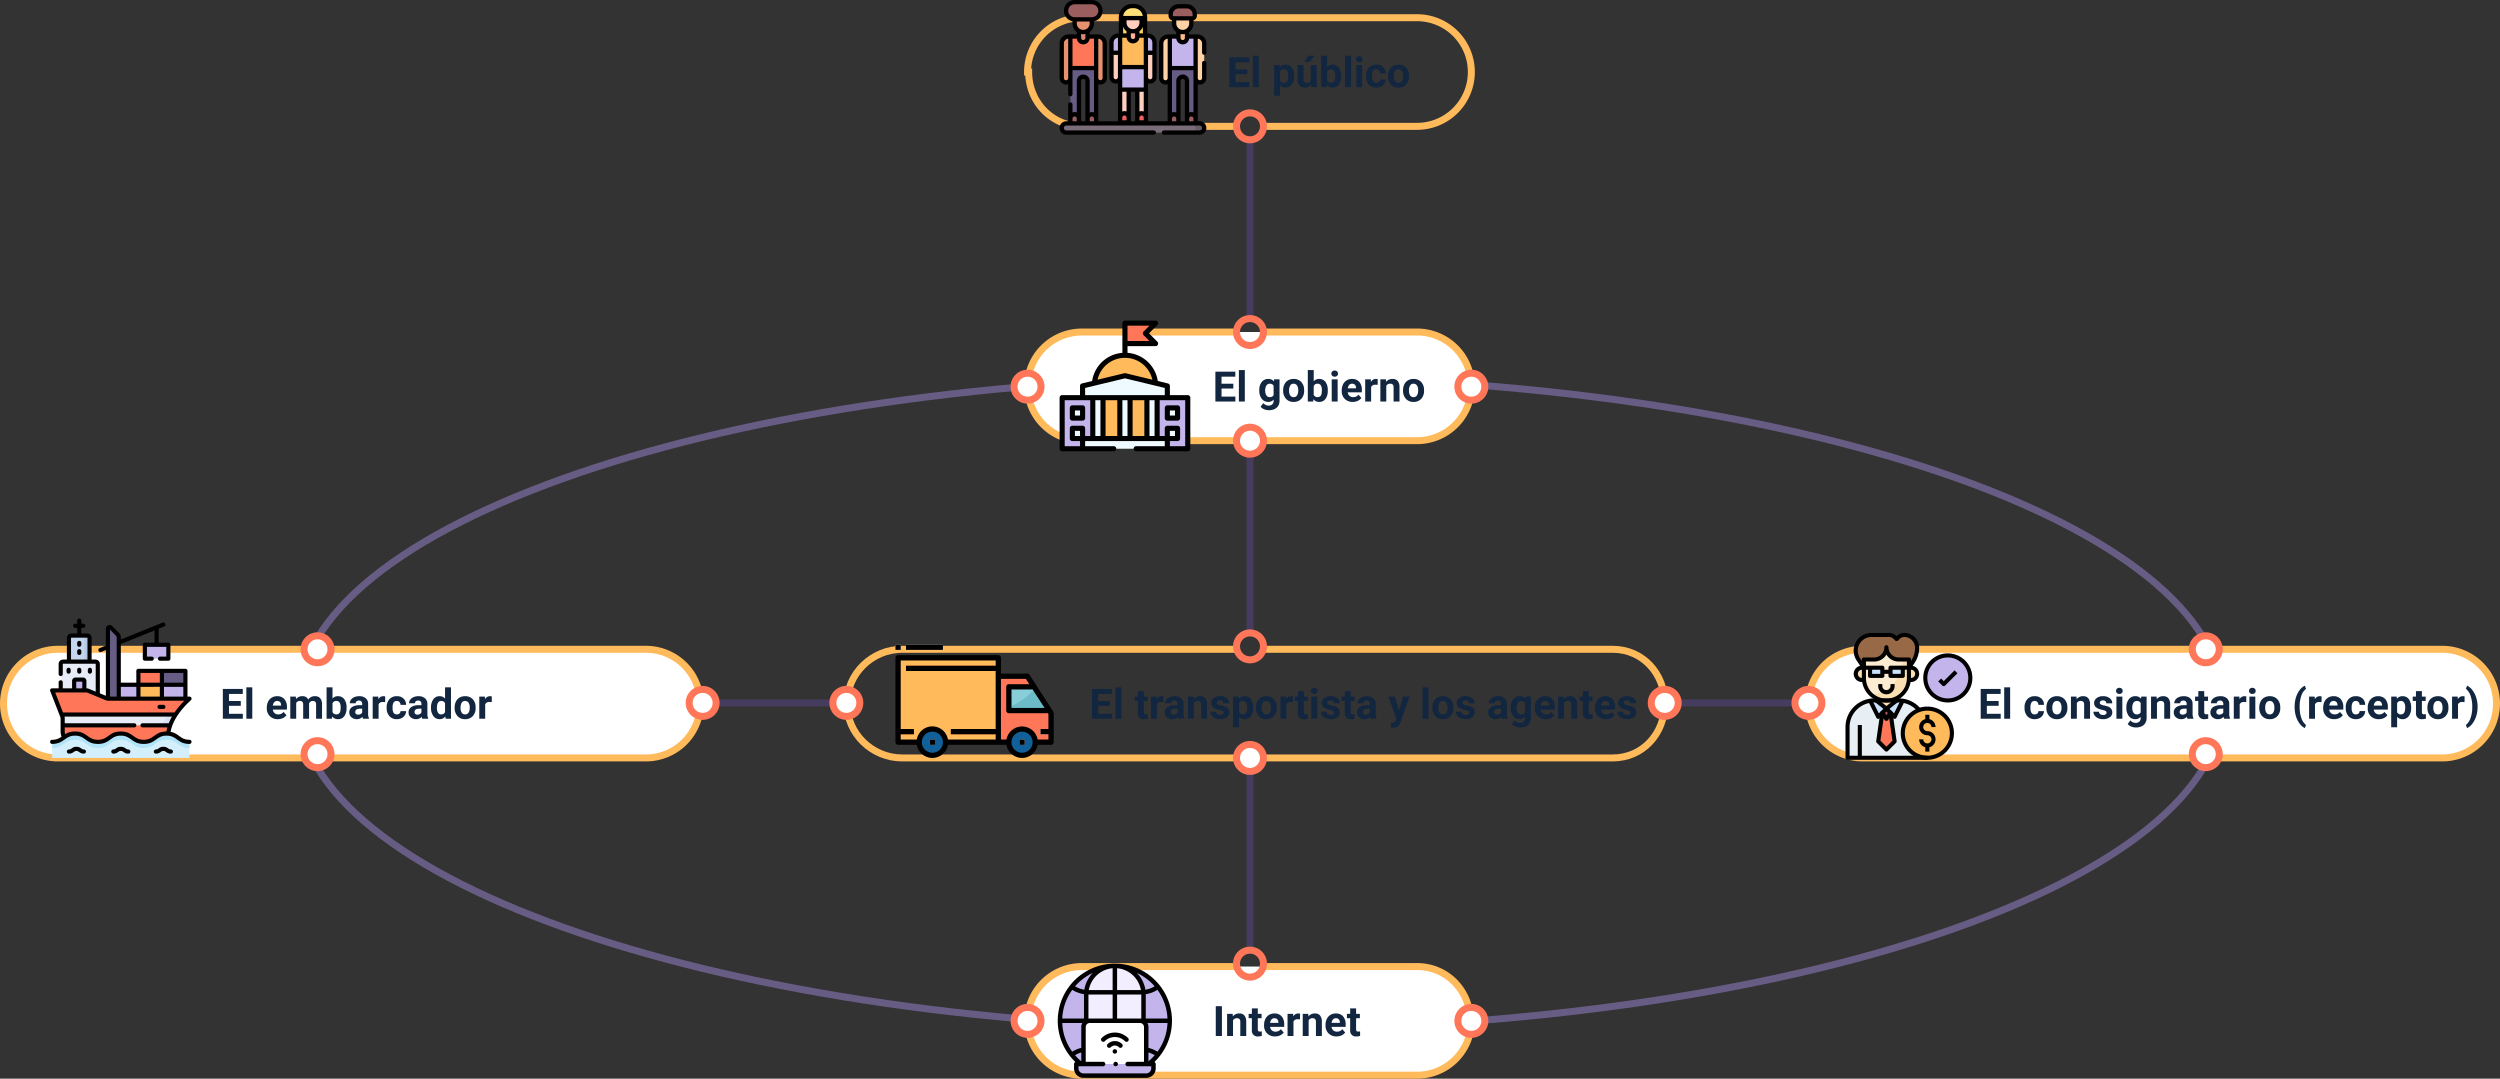 <svg xmlns="http://www.w3.org/2000/svg" width="1073" height="462.974" viewBox="0 0 1073 462.974">
  <rect x="0" y="0" width="1073" height="462.974" fill="#333333" stroke="none"/>
  <g id="Grupo_83647" data-name="Grupo 83647" transform="translate(-263.5 -4855.22)">
    <g id="Trazado_145192" data-name="Trazado 145192" transform="translate(390 5015.4)" fill="none">
      <path d="M414.5,0C643.422,0,829,63.352,829,141.5S643.422,283,414.5,283,0,219.648,0,141.5,185.578,0,414.5,0Z" stroke="none"/>
      <path d="M 414.5 3 C 386.446 3 358.411 3.965 331.173 5.867 C 304.633 7.721 278.529 10.488 253.587 14.089 C 229.108 17.623 205.502 21.997 183.423 27.089 C 161.574 32.128 141.034 37.913 122.373 44.284 C 103.748 50.642 86.848 57.633 72.143 65.064 C 57.361 72.533 44.682 80.504 34.458 88.756 C 24.152 97.074 16.258 105.744 10.994 114.525 C 8.355 118.928 6.343 123.424 5.015 127.888 C 3.678 132.383 3 136.963 3 141.5 C 3 146.037 3.678 150.617 5.015 155.112 C 6.343 159.576 8.355 164.072 10.994 168.475 C 16.258 177.256 24.152 185.926 34.458 194.244 C 44.682 202.496 57.361 210.467 72.143 217.936 C 86.848 225.367 103.748 232.358 122.373 238.716 C 141.034 245.087 161.574 250.872 183.423 255.911 C 205.502 261.003 229.108 265.377 253.587 268.911 C 278.529 272.512 304.633 275.279 331.173 277.133 C 358.411 279.035 386.446 280 414.5 280 C 442.554 280 470.589 279.035 497.827 277.133 C 524.367 275.279 550.471 272.512 575.413 268.911 C 599.892 265.377 623.498 261.003 645.577 255.911 C 667.426 250.872 687.966 245.087 706.627 238.716 C 725.252 232.358 742.152 225.367 756.857 217.936 C 771.639 210.467 784.318 202.496 794.542 194.244 C 804.848 185.926 812.742 177.256 818.006 168.475 C 820.645 164.072 822.657 159.576 823.985 155.112 C 825.322 150.617 826 146.037 826 141.5 C 826 136.963 825.322 132.383 823.985 127.888 C 822.657 123.424 820.645 118.928 818.006 114.525 C 812.742 105.744 804.848 97.074 794.542 88.756 C 784.318 80.504 771.639 72.533 756.857 65.064 C 742.152 57.633 725.252 50.642 706.627 44.284 C 687.966 37.913 667.426 32.128 645.577 27.089 C 623.498 21.997 599.892 17.623 575.413 14.089 C 550.471 10.488 524.367 7.721 497.827 5.867 C 470.589 3.965 442.554 3 414.5 3 M 414.5 0 C 643.422 0 829 63.352 829 141.5 C 829 219.648 643.422 283 414.5 283 C 185.578 283 0 219.648 0 141.5 C 0 63.352 185.578 0 414.5 0 Z" stroke="none" fill="#675d84"/>
    </g>
    <path id="Trazado_144439" data-name="Trazado 144439" d="M2177.712-1909.037h-66.38c-12.875,0-22.839-10.438-22.839-23.314h-.475a23.314,23.314,0,0,1,23.314-23.313h143.847a23.313,23.313,0,0,1,23.314,23.313h0a23.313,23.313,0,0,1-23.314,23.314h-65.9" transform="translate(-1383.493 6818.482)" fill="none" stroke="#ffba5b" stroke-miterlimit="10" stroke-width="3"/>
    <path id="Trazado_144482" data-name="Trazado 144482" d="M2177.712-1909.037h-66.38a23.314,23.314,0,0,1-23.313-23.314h0a23.314,23.314,0,0,1,23.314-23.313h143.847a23.313,23.313,0,0,1,23.314,23.313h0a23.313,23.313,0,0,1-23.314,23.314h-65.9" transform="translate(2983.019 3088.691) rotate(180)" fill="#fff" stroke="#ffba5b" stroke-miterlimit="10" stroke-width="3"/>
    <path id="Trazado_144497" data-name="Trazado 144497" d="M2177.712-1909.037h-150.38c-12.875,0-22.314-10.438-22.314-23.314h0c0-12.875,9.438-23.313,22.314-23.313h304.99c12.877,0,23.7,10.438,23.7,23.313h0c0,12.876-10.82,23.314-23.7,23.314H2189.275" transform="translate(2983.019 3224.861) rotate(180)" fill="none" stroke="#ffba5b" stroke-miterlimit="10" stroke-width="3"/>
    <path id="Trazado_144499" data-name="Trazado 144499" d="M2082.655-1909.037h-95.848a23.314,23.314,0,0,1-23.314-23.314h0a23.314,23.314,0,0,1,23.314-23.313H2235.5a23.313,23.313,0,0,1,23.314,23.313h0a23.313,23.313,0,0,1-23.314,23.314H2094.218" transform="translate(3298.493 3224.861) rotate(180)" fill="#fff" stroke="#ffba5b" stroke-miterlimit="10" stroke-width="3"/>
    <path id="Trazado_144500" data-name="Trazado 144500" d="M2177.479-1909.037H2042.288a23.314,23.314,0,0,1-23.314-23.314h0a23.314,23.314,0,0,1,23.314-23.313H2294.7a23.313,23.313,0,0,1,23.314,23.313h0a23.313,23.313,0,0,1-23.314,23.314H2189.041" transform="translate(2583.019 3224.861) rotate(180)" fill="#fff" stroke="#ffba5b" stroke-miterlimit="10" stroke-width="3"/>
    <path id="Trazado_144498" data-name="Trazado 144498" d="M2177.712-1909.037h-66.38c-12.875,0-22.839-10.438-22.839-23.314h-.475a23.314,23.314,0,0,1,23.314-23.313h143.847a23.313,23.313,0,0,1,23.314,23.313h0a23.313,23.313,0,0,1-23.314,23.314h-65.9" transform="translate(2983.019 3361.029) rotate(180)" fill="#fff" stroke="#ffba5b" stroke-miterlimit="10" stroke-width="3"/>
    <path id="Trazado_145219" data-name="Trazado 145219" d="M0,0V76.72" transform="translate(800 4915.227)" fill="none" stroke="#463c5f" stroke-linecap="round" stroke-width="3"/>
    <path id="Trazado_145209" data-name="Trazado 145209" d="M0,0V76.72" transform="translate(800 5050.143)" fill="none" stroke="#463c5f" stroke-linecap="round" stroke-width="3"/>
    <path id="Trazado_145198" data-name="Trazado 145198" d="M48.5,0H0" transform="translate(985 5156.9)" fill="none" stroke="#463c5f" stroke-linecap="round" stroke-width="3"/>
    <path id="Trazado_145199" data-name="Trazado 145199" d="M48.5,0H0" transform="translate(572.072 5156.9)" fill="none" stroke="#463c5f" stroke-linecap="round" stroke-width="3"/>
    <path id="Trazado_145193" data-name="Trazado 145193" d="M0,0V76.72" transform="translate(800 5186.311)" fill="none" stroke="#463c5f" stroke-linecap="round" stroke-width="3"/>
    <path id="Trazado_145221" data-name="Trazado 145221" d="M8.842-5.563H3.779v3.445H9.721V0H1.143V-12.8H9.7v2.136H3.779v3.05H8.842ZM13.781,0H11.232V-13.5h2.549ZM28.916-4.667a5.7,5.7,0,0,1-1,3.52A3.2,3.2,0,0,1,25.225.176a2.963,2.963,0,0,1-2.329-1V3.656h-2.54V-9.51h2.355l.088.932a2.985,2.985,0,0,1,2.408-1.107,3.22,3.22,0,0,1,2.733,1.3A5.858,5.858,0,0,1,28.916-4.8Zm-2.54-.194a3.763,3.763,0,0,0-.47-2.054,1.53,1.53,0,0,0-1.367-.723,1.662,1.662,0,0,0-1.644.917v3.906a1.691,1.691,0,0,0,1.661.943Q26.376-1.872,26.376-4.861ZM36.185-.967a3.185,3.185,0,0,1-2.6,1.143A3,3,0,0,1,31.25-.7a3.752,3.752,0,0,1-.822-2.575V-9.51h2.54v6.151q0,1.487,1.354,1.487a1.834,1.834,0,0,0,1.775-.9V-9.51h2.549V0H36.255ZM35.051-13.5h2.769l-2.435,2.725H33.319Zm14.08,8.833A5.758,5.758,0,0,1,48.155-1.1,3.231,3.231,0,0,1,45.431.176a2.969,2.969,0,0,1-2.47-1.187L42.847,0H40.562V-13.5H43.1v4.843a2.893,2.893,0,0,1,2.312-1.028,3.258,3.258,0,0,1,2.729,1.279,5.767,5.767,0,0,1,.989,3.6Zm-2.54-.194a3.8,3.8,0,0,0-.457-2.111,1.544,1.544,0,0,0-1.362-.666,1.675,1.675,0,0,0-1.67,1v3.764a1.7,1.7,0,0,0,1.688,1,1.569,1.569,0,0,0,1.617-1.217A6.294,6.294,0,0,0,46.591-4.861ZM53.376,0H50.827V-13.5h2.549Zm4.772,0H55.6V-9.51h2.549Zm-2.7-11.971a1.251,1.251,0,0,1,.382-.94,1.436,1.436,0,0,1,1.042-.369,1.44,1.44,0,0,1,1.037.369,1.244,1.244,0,0,1,.387.94,1.247,1.247,0,0,1-.391.949,1.443,1.443,0,0,1-1.033.369,1.443,1.443,0,0,1-1.033-.369A1.247,1.247,0,0,1,55.45-11.971ZM64.2-1.872a1.666,1.666,0,0,0,1.143-.387,1.355,1.355,0,0,0,.457-1.028h2.382a3.258,3.258,0,0,1-.527,1.771A3.48,3.48,0,0,1,66.23-.268a4.442,4.442,0,0,1-1.991.444,4.129,4.129,0,0,1-3.217-1.3A5.13,5.13,0,0,1,59.845-4.7v-.167a5.071,5.071,0,0,1,1.169-3.507,4.08,4.08,0,0,1,3.208-1.31A4,4,0,0,1,67.083-8.67a3.594,3.594,0,0,1,1.094,2.7H65.795a1.745,1.745,0,0,0-.457-1.206,1.524,1.524,0,0,0-1.16-.464,1.53,1.53,0,0,0-1.34.647,3.749,3.749,0,0,0-.453,2.1v.264a3.8,3.8,0,0,0,.448,2.113A1.549,1.549,0,0,0,64.2-1.872Zm5.036-2.971a5.64,5.64,0,0,1,.545-2.522,3.989,3.989,0,0,1,1.569-1.714,4.577,4.577,0,0,1,2.377-.606,4.33,4.33,0,0,1,3.142,1.178,4.727,4.727,0,0,1,1.358,3.2l.018.65a4.97,4.97,0,0,1-1.222,3.511A4.247,4.247,0,0,1,73.74.176a4.268,4.268,0,0,1-3.283-1.318,5.058,5.058,0,0,1-1.226-3.586Zm2.54.18a3.555,3.555,0,0,0,.51,2.073,1.682,1.682,0,0,0,1.459.717,1.686,1.686,0,0,0,1.441-.709A3.89,3.89,0,0,0,75.7-4.847a3.519,3.519,0,0,0-.519-2.06,1.686,1.686,0,0,0-1.459-.731,1.658,1.658,0,0,0-1.441.726A3.955,3.955,0,0,0,71.771-4.662Z" transform="translate(790 4892.631)" fill="#12263f"/>
    <path id="Trazado_145215" data-name="Trazado 145215" d="M8.842-5.563H3.779v3.445H9.721V0H1.143V-12.8H9.7v2.136H3.779v3.05H8.842ZM13.781,0H11.232V-13.5h2.549Zm6.205-4.825A5.573,5.573,0,0,1,21.028-8.35a3.375,3.375,0,0,1,2.808-1.336,2.96,2.96,0,0,1,2.435,1.072l.105-.9h2.3V-.316a4.064,4.064,0,0,1-.567,2.171,3.641,3.641,0,0,1-1.6,1.406,5.608,5.608,0,0,1-2.408.483,5.215,5.215,0,0,1-2.039-.417,3.619,3.619,0,0,1-1.5-1.077L21.691.7a2.975,2.975,0,0,0,2.3,1.063,2.178,2.178,0,0,0,1.573-.541A2.027,2.027,0,0,0,26.13-.308v-.51a2.938,2.938,0,0,1-2.312.993,3.366,3.366,0,0,1-2.773-1.34A5.572,5.572,0,0,1,19.986-4.72Zm2.54.181a3.489,3.489,0,0,0,.519,2.035,1.648,1.648,0,0,0,1.424.737,1.762,1.762,0,0,0,1.661-.874V-6.764a1.758,1.758,0,0,0-1.644-.874,1.659,1.659,0,0,0-1.437.751A3.933,3.933,0,0,0,22.526-4.644Zm7.708-.2a5.64,5.64,0,0,1,.545-2.522,3.989,3.989,0,0,1,1.569-1.714,4.577,4.577,0,0,1,2.377-.606,4.33,4.33,0,0,1,3.142,1.178,4.727,4.727,0,0,1,1.358,3.2l.018.65a4.97,4.97,0,0,1-1.222,3.511A4.247,4.247,0,0,1,34.743.176,4.268,4.268,0,0,1,31.46-1.143a5.058,5.058,0,0,1-1.226-3.586Zm2.54.18a3.555,3.555,0,0,0,.51,2.073,1.682,1.682,0,0,0,1.459.717,1.686,1.686,0,0,0,1.441-.709A3.89,3.89,0,0,0,36.7-4.847a3.519,3.519,0,0,0-.519-2.06,1.686,1.686,0,0,0-1.459-.731,1.658,1.658,0,0,0-1.441.726A3.955,3.955,0,0,0,32.774-4.662Zm16.6,0A5.758,5.758,0,0,1,48.4-1.1,3.231,3.231,0,0,1,45.677.176a2.969,2.969,0,0,1-2.47-1.187L43.093,0H40.808V-13.5h2.54v4.843a2.893,2.893,0,0,1,2.312-1.028,3.258,3.258,0,0,1,2.729,1.279,5.767,5.767,0,0,1,.989,3.6Zm-2.54-.194a3.8,3.8,0,0,0-.457-2.111,1.544,1.544,0,0,0-1.362-.666,1.675,1.675,0,0,0-1.67,1v3.764a1.7,1.7,0,0,0,1.688,1,1.569,1.569,0,0,0,1.617-1.217A6.294,6.294,0,0,0,46.837-4.861ZM53.622,0H51.073V-9.51h2.549Zm-2.7-11.971a1.251,1.251,0,0,1,.382-.94,1.436,1.436,0,0,1,1.042-.369,1.44,1.44,0,0,1,1.037.369,1.244,1.244,0,0,1,.387.94,1.247,1.247,0,0,1-.391.949,1.443,1.443,0,0,1-1.033.369,1.443,1.443,0,0,1-1.033-.369A1.247,1.247,0,0,1,50.924-11.971ZM60.091.176a4.668,4.668,0,0,1-3.406-1.283,4.561,4.561,0,0,1-1.314-3.419v-.246a5.745,5.745,0,0,1,.554-2.562,4.064,4.064,0,0,1,1.569-1.74,4.4,4.4,0,0,1,2.316-.611,3.947,3.947,0,0,1,3.072,1.23A5,5,0,0,1,64-4.966v1.037H57.946a2.36,2.36,0,0,0,.743,1.494,2.245,2.245,0,0,0,1.569.563,2.742,2.742,0,0,0,2.294-1.063l1.248,1.4A3.813,3.813,0,0,1,62.253-.277,5.075,5.075,0,0,1,60.091.176ZM59.8-7.638a1.587,1.587,0,0,0-1.226.512,2.651,2.651,0,0,0-.6,1.466h3.533v-.2a1.891,1.891,0,0,0-.457-1.311A1.638,1.638,0,0,0,59.8-7.638Zm10.986.51a6.9,6.9,0,0,0-.914-.07,1.86,1.86,0,0,0-1.89.976V0h-2.54V-9.51h2.4l.07,1.134a2.354,2.354,0,0,1,2.118-1.31,2.662,2.662,0,0,1,.791.114Zm3.56-2.382.079,1.1a3.32,3.32,0,0,1,2.733-1.274,2.759,2.759,0,0,1,2.25.888,4.142,4.142,0,0,1,.756,2.654V0h-2.54V-6.1a1.654,1.654,0,0,0-.352-1.176A1.572,1.572,0,0,0,76.1-7.638a1.747,1.747,0,0,0-1.608.916V0h-2.54V-9.51Zm7.348,4.667a5.64,5.64,0,0,1,.545-2.522,3.989,3.989,0,0,1,1.569-1.714,4.577,4.577,0,0,1,2.377-.606,4.33,4.33,0,0,1,3.142,1.178,4.727,4.727,0,0,1,1.358,3.2l.018.65a4.97,4.97,0,0,1-1.222,3.511A4.247,4.247,0,0,1,86.2.176,4.268,4.268,0,0,1,82.92-1.143a5.058,5.058,0,0,1-1.226-3.586Zm2.54.18a3.555,3.555,0,0,0,.51,2.073,1.682,1.682,0,0,0,1.459.717,1.686,1.686,0,0,0,1.441-.709,3.89,3.89,0,0,0,.519-2.267,3.519,3.519,0,0,0-.519-2.06,1.686,1.686,0,0,0-1.459-.731,1.658,1.658,0,0,0-1.441.726A3.955,3.955,0,0,0,84.234-4.662Z" transform="translate(784 5027.545)" fill="#12263f"/>
    <path id="Trazado_145200" data-name="Trazado 145200" d="M8.842-5.563H3.779v3.445H9.721V0H1.143V-12.8H9.7v2.136H3.779v3.05H8.842ZM13.781,0H11.232V-13.5h2.549ZM23.4-11.848V-9.51h1.626v1.863H23.4V-2.9a1.133,1.133,0,0,0,.2.756,1.015,1.015,0,0,0,.773.229,4.051,4.051,0,0,0,.747-.062V-.053a5.229,5.229,0,0,1-1.538.229,2.425,2.425,0,0,1-2.725-2.7V-7.646H19.468V-9.51h1.389v-2.338Zm8.385,4.72a6.9,6.9,0,0,0-.914-.07,1.86,1.86,0,0,0-1.89.976V0h-2.54V-9.51h2.4l.07,1.134a2.354,2.354,0,0,1,2.118-1.31,2.662,2.662,0,0,1,.791.114ZM38.25,0A2.821,2.821,0,0,1,38-.853,3.073,3.073,0,0,1,35.6.176,3.376,3.376,0,0,1,33.28-.633a2.6,2.6,0,0,1-.918-2.039,2.687,2.687,0,0,1,1.121-2.32,5.529,5.529,0,0,1,3.239-.817H37.89v-.545a1.567,1.567,0,0,0-.338-1.055,1.331,1.331,0,0,0-1.068-.4,1.513,1.513,0,0,0-1.006.308,1.045,1.045,0,0,0-.365.844h-2.54a2.551,2.551,0,0,1,.51-1.529,3.37,3.37,0,0,1,1.441-1.1,5.253,5.253,0,0,1,2.092-.4,4.15,4.15,0,0,1,2.791.883,3.09,3.09,0,0,1,1.033,2.483V-2.2a4.546,4.546,0,0,0,.378,2.048V0Zm-2.1-1.767a2.188,2.188,0,0,0,1.037-.25,1.645,1.645,0,0,0,.7-.672V-4.324H36.94q-1.907,0-2.03,1.318l-.009.149a1.017,1.017,0,0,0,.334.782A1.3,1.3,0,0,0,36.149-1.767ZM44.728-9.51l.079,1.1A3.32,3.32,0,0,1,47.54-9.686a2.759,2.759,0,0,1,2.25.888,4.142,4.142,0,0,1,.756,2.654V0h-2.54V-6.1a1.654,1.654,0,0,0-.352-1.176,1.572,1.572,0,0,0-1.169-.366,1.747,1.747,0,0,0-1.608.916V0h-2.54V-9.51ZM57.621-2.628a.818.818,0,0,0-.461-.734,5.241,5.241,0,0,0-1.481-.479q-3.393-.712-3.393-2.883a2.613,2.613,0,0,1,1.05-2.114,4.237,4.237,0,0,1,2.747-.848,4.56,4.56,0,0,1,2.9.853,2.687,2.687,0,0,1,1.085,2.215h-2.54a1.229,1.229,0,0,0-.352-.9,1.488,1.488,0,0,0-1.1-.356,1.52,1.52,0,0,0-.993.29.916.916,0,0,0-.352.738.783.783,0,0,0,.4.681,4.114,4.114,0,0,0,1.349.448,11.019,11.019,0,0,1,1.6.426,2.628,2.628,0,0,1,2.013,2.558,2.481,2.481,0,0,1-1.116,2.1,4.815,4.815,0,0,1-2.883.8A5.029,5.029,0,0,1,53.969-.25a3.561,3.561,0,0,1-1.455-1.169,2.716,2.716,0,0,1-.527-1.6H54.4a1.326,1.326,0,0,0,.5,1.037,1.987,1.987,0,0,0,1.248.36,1.839,1.839,0,0,0,1.1-.277A.861.861,0,0,0,57.621-2.628ZM70.286-4.667a5.7,5.7,0,0,1-1,3.52A3.2,3.2,0,0,1,66.595.176a2.963,2.963,0,0,1-2.329-1V3.656h-2.54V-9.51h2.355l.088.932a2.985,2.985,0,0,1,2.408-1.107,3.22,3.22,0,0,1,2.733,1.3A5.858,5.858,0,0,1,70.286-4.8Zm-2.54-.194a3.763,3.763,0,0,0-.47-2.054,1.53,1.53,0,0,0-1.367-.723,1.662,1.662,0,0,0-1.644.917v3.906a1.691,1.691,0,0,0,1.661.943Q67.746-1.872,67.746-4.861Zm3.718.018a5.64,5.64,0,0,1,.545-2.522,3.989,3.989,0,0,1,1.569-1.714,4.577,4.577,0,0,1,2.377-.606A4.33,4.33,0,0,1,79.1-8.508a4.727,4.727,0,0,1,1.358,3.2l.018.65a4.97,4.97,0,0,1-1.222,3.511A4.247,4.247,0,0,1,75.973.176,4.268,4.268,0,0,1,72.69-1.143a5.058,5.058,0,0,1-1.226-3.586Zm2.54.18a3.555,3.555,0,0,0,.51,2.073,1.682,1.682,0,0,0,1.459.717,1.686,1.686,0,0,0,1.441-.709,3.89,3.89,0,0,0,.519-2.267,3.519,3.519,0,0,0-.519-2.06,1.686,1.686,0,0,0-1.459-.731,1.658,1.658,0,0,0-1.441.726A3.955,3.955,0,0,0,74-4.662ZM87.381-7.128a6.9,6.9,0,0,0-.914-.07,1.86,1.86,0,0,0-1.89.976V0h-2.54V-9.51h2.4l.07,1.134a2.354,2.354,0,0,1,2.118-1.31,2.662,2.662,0,0,1,.791.114Zm4.7-4.72V-9.51h1.626v1.863H92.083V-2.9a1.133,1.133,0,0,0,.2.756,1.015,1.015,0,0,0,.773.229,4.051,4.051,0,0,0,.747-.062V-.053a5.229,5.229,0,0,1-1.538.229,2.425,2.425,0,0,1-2.725-2.7V-7.646H88.154V-9.51h1.389v-2.338ZM97.8,0H95.256V-9.51H97.8Zm-2.7-11.971a1.251,1.251,0,0,1,.382-.94,1.436,1.436,0,0,1,1.042-.369,1.44,1.44,0,0,1,1.037.369,1.244,1.244,0,0,1,.387.94,1.247,1.247,0,0,1-.391.949,1.443,1.443,0,0,1-1.033.369,1.443,1.443,0,0,1-1.033-.369A1.247,1.247,0,0,1,95.106-11.971Zm9.94,9.343a.818.818,0,0,0-.461-.734,5.241,5.241,0,0,0-1.481-.479q-3.393-.712-3.393-2.883a2.613,2.613,0,0,1,1.05-2.114,4.237,4.237,0,0,1,2.747-.848,4.56,4.56,0,0,1,2.9.853,2.687,2.687,0,0,1,1.085,2.215h-2.54a1.229,1.229,0,0,0-.352-.9,1.488,1.488,0,0,0-1.1-.356,1.52,1.52,0,0,0-.993.29.916.916,0,0,0-.352.738.783.783,0,0,0,.4.681,4.114,4.114,0,0,0,1.349.448,11.019,11.019,0,0,1,1.6.426,2.628,2.628,0,0,1,2.013,2.558,2.481,2.481,0,0,1-1.116,2.1,4.815,4.815,0,0,1-2.883.8A5.029,5.029,0,0,1,101.4-.25,3.561,3.561,0,0,1,99.94-1.419a2.716,2.716,0,0,1-.527-1.6h2.408a1.326,1.326,0,0,0,.5,1.037,1.987,1.987,0,0,0,1.248.36,1.839,1.839,0,0,0,1.1-.277A.861.861,0,0,0,105.047-2.628Zm7.146-9.22V-9.51h1.626v1.863h-1.626V-2.9a1.133,1.133,0,0,0,.2.756,1.015,1.015,0,0,0,.773.229,4.051,4.051,0,0,0,.747-.062V-.053a5.229,5.229,0,0,1-1.538.229,2.425,2.425,0,0,1-2.725-2.7V-7.646h-1.389V-9.51h1.389v-2.338ZM120.744,0a2.821,2.821,0,0,1-.255-.853,3.073,3.073,0,0,1-2.4,1.028,3.376,3.376,0,0,1-2.316-.809,2.6,2.6,0,0,1-.918-2.039,2.687,2.687,0,0,1,1.121-2.32,5.529,5.529,0,0,1,3.239-.817h1.169v-.545a1.567,1.567,0,0,0-.338-1.055,1.331,1.331,0,0,0-1.068-.4,1.513,1.513,0,0,0-1.006.308,1.045,1.045,0,0,0-.365.844h-2.54a2.551,2.551,0,0,1,.51-1.529,3.37,3.37,0,0,1,1.441-1.1,5.253,5.253,0,0,1,2.092-.4A4.15,4.15,0,0,1,121.9-8.8a3.09,3.09,0,0,1,1.033,2.483V-2.2a4.546,4.546,0,0,0,.378,2.048V0Zm-2.1-1.767a2.188,2.188,0,0,0,1.037-.25,1.645,1.645,0,0,0,.7-.672V-4.324h-.949q-1.907,0-2.03,1.318l-.009.149a1.017,1.017,0,0,0,.334.782A1.3,1.3,0,0,0,118.644-1.767Zm14.273-1.828,1.758-5.915H137.4L133.576,1.477l-.211.5a2.9,2.9,0,0,1-2.812,1.863,4,4,0,0,1-1.125-.167V1.749l.387.009a2.09,2.09,0,0,0,1.077-.22,1.443,1.443,0,0,0,.558-.729l.3-.782L128.417-9.51h2.733ZM145.564,0h-2.549V-13.5h2.549Zm1.7-4.843a5.64,5.64,0,0,1,.545-2.522,3.989,3.989,0,0,1,1.569-1.714,4.577,4.577,0,0,1,2.377-.606,4.33,4.33,0,0,1,3.142,1.178,4.727,4.727,0,0,1,1.358,3.2l.018.65a4.97,4.97,0,0,1-1.222,3.511A4.247,4.247,0,0,1,151.77.176a4.268,4.268,0,0,1-3.283-1.318,5.058,5.058,0,0,1-1.226-3.586Zm2.54.18a3.555,3.555,0,0,0,.51,2.073,1.682,1.682,0,0,0,1.459.717,1.686,1.686,0,0,0,1.441-.709,3.89,3.89,0,0,0,.519-2.267,3.519,3.519,0,0,0-.519-2.06,1.686,1.686,0,0,0-1.459-.731,1.658,1.658,0,0,0-1.441.726A3.955,3.955,0,0,0,149.8-4.662Zm13.184,2.035a.818.818,0,0,0-.461-.734,5.241,5.241,0,0,0-1.481-.479q-3.393-.712-3.393-2.883a2.613,2.613,0,0,1,1.05-2.114,4.237,4.237,0,0,1,2.747-.848,4.56,4.56,0,0,1,2.9.853,2.687,2.687,0,0,1,1.085,2.215h-2.54a1.229,1.229,0,0,0-.352-.9,1.488,1.488,0,0,0-1.1-.356,1.52,1.52,0,0,0-.993.29.916.916,0,0,0-.352.738.783.783,0,0,0,.4.681,4.114,4.114,0,0,0,1.349.448,11.019,11.019,0,0,1,1.6.426,2.628,2.628,0,0,1,2.013,2.558,2.481,2.481,0,0,1-1.116,2.1,4.815,4.815,0,0,1-2.883.8,5.029,5.029,0,0,1-2.123-.426,3.561,3.561,0,0,1-1.455-1.169,2.716,2.716,0,0,1-.527-1.6h2.408a1.326,1.326,0,0,0,.5,1.037,1.987,1.987,0,0,0,1.248.36,1.839,1.839,0,0,0,1.1-.277A.861.861,0,0,0,162.984-2.628ZM177.082,0a2.821,2.821,0,0,1-.255-.853,3.073,3.073,0,0,1-2.4,1.028,3.376,3.376,0,0,1-2.316-.809,2.6,2.6,0,0,1-.918-2.039,2.687,2.687,0,0,1,1.121-2.32,5.529,5.529,0,0,1,3.239-.817h1.169v-.545a1.567,1.567,0,0,0-.338-1.055,1.331,1.331,0,0,0-1.068-.4,1.513,1.513,0,0,0-1.006.308,1.045,1.045,0,0,0-.365.844H171.4a2.551,2.551,0,0,1,.51-1.529,3.37,3.37,0,0,1,1.441-1.1,5.253,5.253,0,0,1,2.092-.4,4.15,4.15,0,0,1,2.791.883,3.09,3.09,0,0,1,1.033,2.483V-2.2a4.546,4.546,0,0,0,.378,2.048V0Zm-2.1-1.767a2.188,2.188,0,0,0,1.037-.25,1.645,1.645,0,0,0,.7-.672V-4.324h-.949q-1.907,0-2.03,1.318l-.009.149a1.017,1.017,0,0,0,.334.782A1.3,1.3,0,0,0,174.981-1.767Zm5.871-3.059a5.573,5.573,0,0,1,1.042-3.524A3.375,3.375,0,0,1,184.7-9.686a2.96,2.96,0,0,1,2.435,1.072l.105-.9h2.3V-.316a4.064,4.064,0,0,1-.567,2.171,3.641,3.641,0,0,1-1.6,1.406,5.608,5.608,0,0,1-2.408.483,5.215,5.215,0,0,1-2.039-.417,3.619,3.619,0,0,1-1.5-1.077L182.558.7a2.975,2.975,0,0,0,2.3,1.063,2.178,2.178,0,0,0,1.573-.541A2.027,2.027,0,0,0,187-.308v-.51a2.938,2.938,0,0,1-2.312.993,3.366,3.366,0,0,1-2.773-1.34,5.572,5.572,0,0,1-1.059-3.555Zm2.54.181a3.489,3.489,0,0,0,.519,2.035,1.648,1.648,0,0,0,1.424.737A1.762,1.762,0,0,0,187-2.746V-6.764a1.758,1.758,0,0,0-1.644-.874,1.659,1.659,0,0,0-1.437.751A3.933,3.933,0,0,0,183.393-4.644Zm12.48,4.82a4.668,4.668,0,0,1-3.406-1.283,4.561,4.561,0,0,1-1.314-3.419v-.246a5.745,5.745,0,0,1,.554-2.562,4.064,4.064,0,0,1,1.569-1.74,4.4,4.4,0,0,1,2.316-.611,3.947,3.947,0,0,1,3.072,1.23,5,5,0,0,1,1.121,3.489v1.037h-6.056a2.36,2.36,0,0,0,.743,1.494,2.245,2.245,0,0,0,1.569.563,2.742,2.742,0,0,0,2.294-1.063l1.248,1.4a3.813,3.813,0,0,1-1.547,1.261A5.075,5.075,0,0,1,195.873.176Zm-.29-7.813a1.587,1.587,0,0,0-1.226.512,2.651,2.651,0,0,0-.6,1.466h3.533v-.2a1.891,1.891,0,0,0-.457-1.311A1.638,1.638,0,0,0,195.583-7.638Zm7.98-1.872.079,1.1a3.32,3.32,0,0,1,2.733-1.274,2.759,2.759,0,0,1,2.25.888,4.142,4.142,0,0,1,.756,2.654V0h-2.54V-6.1a1.654,1.654,0,0,0-.352-1.176,1.572,1.572,0,0,0-1.169-.366,1.747,1.747,0,0,0-1.608.916V0h-2.54V-9.51Zm10.784-2.338V-9.51h1.626v1.863h-1.626V-2.9a1.133,1.133,0,0,0,.2.756,1.015,1.015,0,0,0,.773.229,4.051,4.051,0,0,0,.747-.062V-.053a5.229,5.229,0,0,1-1.538.229,2.425,2.425,0,0,1-2.725-2.7V-7.646h-1.389V-9.51h1.389v-2.338ZM221.766.176a4.668,4.668,0,0,1-3.406-1.283,4.561,4.561,0,0,1-1.314-3.419v-.246a5.745,5.745,0,0,1,.554-2.562,4.064,4.064,0,0,1,1.569-1.74,4.4,4.4,0,0,1,2.316-.611,3.947,3.947,0,0,1,3.072,1.23,5,5,0,0,1,1.121,3.489v1.037h-6.056a2.36,2.36,0,0,0,.743,1.494,2.245,2.245,0,0,0,1.569.563,2.742,2.742,0,0,0,2.294-1.063l1.248,1.4a3.813,3.813,0,0,1-1.547,1.261A5.075,5.075,0,0,1,221.766.176Zm-.29-7.813a1.587,1.587,0,0,0-1.226.512,2.651,2.651,0,0,0-.6,1.466h3.533v-.2a1.891,1.891,0,0,0-.457-1.311A1.638,1.638,0,0,0,221.476-7.638Zm10.793,5.01a.818.818,0,0,0-.461-.734,5.241,5.241,0,0,0-1.481-.479q-3.393-.712-3.393-2.883a2.613,2.613,0,0,1,1.05-2.114,4.237,4.237,0,0,1,2.747-.848,4.56,4.56,0,0,1,2.9.853,2.687,2.687,0,0,1,1.085,2.215h-2.54a1.229,1.229,0,0,0-.352-.9,1.488,1.488,0,0,0-1.1-.356,1.52,1.52,0,0,0-.993.29.916.916,0,0,0-.352.738.783.783,0,0,0,.4.681,4.114,4.114,0,0,0,1.349.448,11.019,11.019,0,0,1,1.6.426,2.628,2.628,0,0,1,2.013,2.558,2.481,2.481,0,0,1-1.116,2.1,4.815,4.815,0,0,1-2.883.8,5.029,5.029,0,0,1-2.123-.426,3.561,3.561,0,0,1-1.455-1.169,2.716,2.716,0,0,1-.527-1.6h2.408a1.326,1.326,0,0,0,.5,1.037,1.987,1.987,0,0,0,1.248.36,1.839,1.839,0,0,0,1.1-.277A.861.861,0,0,0,232.269-2.628Z" transform="translate(731.039 5163.713)" fill="#12263f"/>
    <path id="Trazado_145201" data-name="Trazado 145201" d="M8.842-5.563H3.779v3.445H9.721V0H1.143V-12.8H9.7v2.136H3.779v3.05H8.842ZM13.781,0H11.232V-13.5h2.549ZM24.311-1.872a1.666,1.666,0,0,0,1.143-.387,1.355,1.355,0,0,0,.457-1.028h2.382a3.258,3.258,0,0,1-.527,1.771A3.48,3.48,0,0,1,26.345-.268a4.442,4.442,0,0,1-1.991.444,4.129,4.129,0,0,1-3.217-1.3A5.13,5.13,0,0,1,19.96-4.7v-.167a5.071,5.071,0,0,1,1.169-3.507,4.08,4.08,0,0,1,3.208-1.31A4,4,0,0,1,27.2-8.67a3.594,3.594,0,0,1,1.094,2.7H25.91a1.745,1.745,0,0,0-.457-1.206,1.524,1.524,0,0,0-1.16-.464,1.53,1.53,0,0,0-1.34.647,3.749,3.749,0,0,0-.453,2.1v.264a3.8,3.8,0,0,0,.448,2.113A1.549,1.549,0,0,0,24.311-1.872Zm5.036-2.971a5.64,5.64,0,0,1,.545-2.522A3.989,3.989,0,0,1,31.46-9.079a4.577,4.577,0,0,1,2.377-.606A4.33,4.33,0,0,1,36.98-8.508a4.727,4.727,0,0,1,1.358,3.2l.018.65a4.97,4.97,0,0,1-1.222,3.511A4.247,4.247,0,0,1,33.855.176a4.268,4.268,0,0,1-3.283-1.318,5.058,5.058,0,0,1-1.226-3.586Zm2.54.18a3.555,3.555,0,0,0,.51,2.073,1.682,1.682,0,0,0,1.459.717A1.686,1.686,0,0,0,35.3-2.581a3.89,3.89,0,0,0,.519-2.267,3.519,3.519,0,0,0-.519-2.06,1.686,1.686,0,0,0-1.459-.731,1.658,1.658,0,0,0-1.441.726A3.955,3.955,0,0,0,31.887-4.662ZM42.258-9.51l.079,1.1A3.32,3.32,0,0,1,45.07-9.686a2.759,2.759,0,0,1,2.25.888,4.142,4.142,0,0,1,.756,2.654V0h-2.54V-6.1a1.654,1.654,0,0,0-.352-1.176,1.572,1.572,0,0,0-1.169-.366,1.747,1.747,0,0,0-1.608.916V0h-2.54V-9.51ZM55.151-2.628a.818.818,0,0,0-.461-.734,5.241,5.241,0,0,0-1.481-.479q-3.393-.712-3.393-2.883a2.613,2.613,0,0,1,1.05-2.114,4.237,4.237,0,0,1,2.747-.848,4.56,4.56,0,0,1,2.9.853,2.687,2.687,0,0,1,1.085,2.215h-2.54a1.229,1.229,0,0,0-.352-.9,1.488,1.488,0,0,0-1.1-.356,1.52,1.52,0,0,0-.993.29.916.916,0,0,0-.352.738.783.783,0,0,0,.4.681,4.114,4.114,0,0,0,1.349.448,11.019,11.019,0,0,1,1.6.426,2.628,2.628,0,0,1,2.013,2.558A2.481,2.481,0,0,1,56.5-.628a4.815,4.815,0,0,1-2.883.8A5.029,5.029,0,0,1,51.5-.25a3.561,3.561,0,0,1-1.455-1.169,2.716,2.716,0,0,1-.527-1.6h2.408a1.326,1.326,0,0,0,.5,1.037,1.987,1.987,0,0,0,1.248.36,1.839,1.839,0,0,0,1.1-.277A.861.861,0,0,0,55.151-2.628ZM61.937,0H59.388V-9.51h2.549Zm-2.7-11.971a1.251,1.251,0,0,1,.382-.94,1.436,1.436,0,0,1,1.042-.369,1.44,1.44,0,0,1,1.037.369,1.244,1.244,0,0,1,.387.94,1.247,1.247,0,0,1-.391.949,1.443,1.443,0,0,1-1.033.369,1.443,1.443,0,0,1-1.033-.369A1.247,1.247,0,0,1,59.238-11.971Zm4.421,7.146A5.573,5.573,0,0,1,64.7-8.35a3.375,3.375,0,0,1,2.808-1.336,2.96,2.96,0,0,1,2.435,1.072l.105-.9h2.3V-.316a4.064,4.064,0,0,1-.567,2.171,3.641,3.641,0,0,1-1.6,1.406,5.608,5.608,0,0,1-2.408.483,5.215,5.215,0,0,1-2.039-.417,3.619,3.619,0,0,1-1.5-1.077L65.364.7a2.975,2.975,0,0,0,2.3,1.063,2.178,2.178,0,0,0,1.573-.541A2.027,2.027,0,0,0,69.8-.308v-.51a2.938,2.938,0,0,1-2.312.993,3.366,3.366,0,0,1-2.773-1.34A5.572,5.572,0,0,1,63.659-4.72Zm2.54.181a3.489,3.489,0,0,0,.519,2.035,1.648,1.648,0,0,0,1.424.737A1.762,1.762,0,0,0,69.8-2.746V-6.764a1.758,1.758,0,0,0-1.644-.874,1.659,1.659,0,0,0-1.437.751A3.933,3.933,0,0,0,66.2-4.644ZM76.641-9.51l.079,1.1a3.32,3.32,0,0,1,2.733-1.274A2.759,2.759,0,0,1,81.7-8.8a4.142,4.142,0,0,1,.756,2.654V0h-2.54V-6.1a1.654,1.654,0,0,0-.352-1.176A1.572,1.572,0,0,0,78.4-7.638a1.747,1.747,0,0,0-1.608.916V0H74.25V-9.51ZM89.895,0a2.821,2.821,0,0,1-.255-.853A3.073,3.073,0,0,1,87.24.176a3.376,3.376,0,0,1-2.316-.809,2.6,2.6,0,0,1-.918-2.039,2.687,2.687,0,0,1,1.121-2.32,5.529,5.529,0,0,1,3.239-.817h1.169v-.545A1.567,1.567,0,0,0,89.2-7.409a1.331,1.331,0,0,0-1.068-.4,1.513,1.513,0,0,0-1.006.308,1.045,1.045,0,0,0-.365.844h-2.54a2.551,2.551,0,0,1,.51-1.529,3.37,3.37,0,0,1,1.441-1.1,5.253,5.253,0,0,1,2.092-.4A4.15,4.15,0,0,1,91.05-8.8a3.09,3.09,0,0,1,1.033,2.483V-2.2a4.546,4.546,0,0,0,.378,2.048V0Zm-2.1-1.767a2.188,2.188,0,0,0,1.037-.25,1.645,1.645,0,0,0,.7-.672V-4.324h-.949q-1.907,0-2.03,1.318l-.009.149a1.017,1.017,0,0,0,.334.782A1.3,1.3,0,0,0,87.794-1.767Zm9.281-10.081V-9.51H98.7v1.863H97.075V-2.9a1.133,1.133,0,0,0,.2.756,1.015,1.015,0,0,0,.773.229,4.051,4.051,0,0,0,.747-.062V-.053A5.229,5.229,0,0,1,97.26.176a2.425,2.425,0,0,1-2.725-2.7V-7.646H93.146V-9.51h1.389v-2.338ZM105.627,0a2.821,2.821,0,0,1-.255-.853,3.073,3.073,0,0,1-2.4,1.028,3.376,3.376,0,0,1-2.316-.809,2.6,2.6,0,0,1-.918-2.039,2.687,2.687,0,0,1,1.121-2.32A5.529,5.529,0,0,1,104.1-5.81h1.169v-.545a1.567,1.567,0,0,0-.338-1.055,1.331,1.331,0,0,0-1.068-.4,1.513,1.513,0,0,0-1.006.308,1.045,1.045,0,0,0-.365.844h-2.54a2.551,2.551,0,0,1,.51-1.529,3.37,3.37,0,0,1,1.441-1.1,5.253,5.253,0,0,1,2.092-.4,4.15,4.15,0,0,1,2.791.883,3.09,3.09,0,0,1,1.033,2.483V-2.2a4.546,4.546,0,0,0,.378,2.048V0Zm-2.1-1.767a2.188,2.188,0,0,0,1.037-.25,1.645,1.645,0,0,0,.7-.672V-4.324h-.949q-1.907,0-2.03,1.318l-.009.149a1.017,1.017,0,0,0,.334.782A1.3,1.3,0,0,0,103.526-1.767ZM115.11-7.128a6.9,6.9,0,0,0-.914-.07,1.86,1.86,0,0,0-1.89.976V0h-2.54V-9.51h2.4l.07,1.134a2.354,2.354,0,0,1,2.118-1.31,2.662,2.662,0,0,1,.791.114ZM119.013,0h-2.549V-9.51h2.549Zm-2.7-11.971a1.251,1.251,0,0,1,.382-.94,1.436,1.436,0,0,1,1.042-.369,1.44,1.44,0,0,1,1.037.369,1.244,1.244,0,0,1,.387.94,1.247,1.247,0,0,1-.391.949,1.443,1.443,0,0,1-1.033.369,1.443,1.443,0,0,1-1.033-.369A1.247,1.247,0,0,1,116.314-11.971Zm4.395,7.128a5.64,5.64,0,0,1,.545-2.522,3.989,3.989,0,0,1,1.569-1.714,4.577,4.577,0,0,1,2.377-.606,4.33,4.33,0,0,1,3.142,1.178,4.727,4.727,0,0,1,1.358,3.2l.018.65A4.97,4.97,0,0,1,128.5-1.147,4.247,4.247,0,0,1,125.218.176a4.268,4.268,0,0,1-3.283-1.318,5.058,5.058,0,0,1-1.226-3.586Zm2.54.18a3.555,3.555,0,0,0,.51,2.073,1.682,1.682,0,0,0,1.459.717,1.686,1.686,0,0,0,1.441-.709,3.89,3.89,0,0,0,.519-2.267,3.519,3.519,0,0,0-.519-2.06,1.686,1.686,0,0,0-1.459-.731,1.658,1.658,0,0,0-1.441.726A3.955,3.955,0,0,0,123.249-4.662Zm12.63-.541a13.488,13.488,0,0,1,.536-3.832A10.112,10.112,0,0,1,138-12.256a5.907,5.907,0,0,1,2.268-1.947l.492,1.371a6.118,6.118,0,0,0-2,2.936,13.592,13.592,0,0,0-.721,4.641v.272a13.852,13.852,0,0,0,.712,4.658,6.237,6.237,0,0,0,2.013,2.979L140.265,4A5.91,5.91,0,0,1,138.037,2.1a9.943,9.943,0,0,1-1.578-3.133,13.408,13.408,0,0,1-.58-3.709Zm11.549-1.925a6.9,6.9,0,0,0-.914-.07,1.86,1.86,0,0,0-1.89.976V0h-2.54V-9.51h2.4l.07,1.134a2.354,2.354,0,0,1,2.118-1.31,2.662,2.662,0,0,1,.791.114Zm5.432,7.3a4.668,4.668,0,0,1-3.406-1.283,4.561,4.561,0,0,1-1.314-3.419v-.246a5.745,5.745,0,0,1,.554-2.562,4.064,4.064,0,0,1,1.569-1.74,4.4,4.4,0,0,1,2.316-.611,3.947,3.947,0,0,1,3.072,1.23,5,5,0,0,1,1.121,3.489v1.037h-6.056a2.36,2.36,0,0,0,.743,1.494,2.245,2.245,0,0,0,1.569.563,2.742,2.742,0,0,0,2.294-1.063l1.248,1.4a3.813,3.813,0,0,1-1.547,1.261A5.075,5.075,0,0,1,152.859.176Zm-.29-7.813a1.587,1.587,0,0,0-1.226.512,2.651,2.651,0,0,0-.6,1.466h3.533v-.2a1.891,1.891,0,0,0-.457-1.311A1.638,1.638,0,0,0,152.569-7.638Zm9.6,5.766a1.666,1.666,0,0,0,1.143-.387,1.355,1.355,0,0,0,.457-1.028h2.382a3.258,3.258,0,0,1-.527,1.771A3.48,3.48,0,0,1,164.2-.268a4.442,4.442,0,0,1-1.991.444,4.129,4.129,0,0,1-3.217-1.3A5.13,5.13,0,0,1,157.816-4.7v-.167a5.071,5.071,0,0,1,1.169-3.507,4.08,4.08,0,0,1,3.208-1.31,4,4,0,0,1,2.861,1.015,3.594,3.594,0,0,1,1.094,2.7h-2.382a1.745,1.745,0,0,0-.457-1.206,1.524,1.524,0,0,0-1.16-.464,1.53,1.53,0,0,0-1.34.647,3.749,3.749,0,0,0-.453,2.1v.264a3.8,3.8,0,0,0,.448,2.113A1.549,1.549,0,0,0,162.167-1.872ZM171.976.176a4.668,4.668,0,0,1-3.406-1.283,4.561,4.561,0,0,1-1.314-3.419v-.246a5.745,5.745,0,0,1,.554-2.562,4.064,4.064,0,0,1,1.569-1.74,4.4,4.4,0,0,1,2.316-.611,3.947,3.947,0,0,1,3.072,1.23,5,5,0,0,1,1.121,3.489v1.037h-6.056a2.36,2.36,0,0,0,.743,1.494,2.245,2.245,0,0,0,1.569.563,2.742,2.742,0,0,0,2.294-1.063l1.248,1.4a3.813,3.813,0,0,1-1.547,1.261A5.075,5.075,0,0,1,171.976.176Zm-.29-7.813a1.587,1.587,0,0,0-1.226.512,2.651,2.651,0,0,0-.6,1.466h3.533v-.2a1.891,1.891,0,0,0-.457-1.311A1.638,1.638,0,0,0,171.686-7.638Zm14.2,2.971a5.7,5.7,0,0,1-1,3.52A3.2,3.2,0,0,1,182.2.176a2.963,2.963,0,0,1-2.329-1V3.656h-2.54V-9.51h2.355l.088.932a2.985,2.985,0,0,1,2.408-1.107,3.22,3.22,0,0,1,2.733,1.3,5.858,5.858,0,0,1,.976,3.586Zm-2.54-.194a3.763,3.763,0,0,0-.47-2.054,1.53,1.53,0,0,0-1.367-.723,1.662,1.662,0,0,0-1.644.917v3.906a1.691,1.691,0,0,0,1.661.943Q183.349-1.872,183.349-4.861Zm7.154-6.987V-9.51h1.626v1.863H190.5V-2.9a1.133,1.133,0,0,0,.2.756,1.015,1.015,0,0,0,.773.229,4.051,4.051,0,0,0,.747-.062V-.053a5.229,5.229,0,0,1-1.538.229,2.425,2.425,0,0,1-2.725-2.7V-7.646h-1.389V-9.51h1.389v-2.338Zm2.382,7a5.64,5.64,0,0,1,.545-2.522A3.989,3.989,0,0,1,195-9.079a4.577,4.577,0,0,1,2.377-.606,4.33,4.33,0,0,1,3.142,1.178,4.727,4.727,0,0,1,1.358,3.2l.018.65a4.97,4.97,0,0,1-1.222,3.511A4.247,4.247,0,0,1,197.394.176a4.268,4.268,0,0,1-3.283-1.318,5.058,5.058,0,0,1-1.226-3.586Zm2.54.18a3.555,3.555,0,0,0,.51,2.073,1.682,1.682,0,0,0,1.459.717,1.686,1.686,0,0,0,1.441-.709,3.89,3.89,0,0,0,.519-2.267,3.519,3.519,0,0,0-.519-2.06,1.686,1.686,0,0,0-1.459-.731,1.658,1.658,0,0,0-1.441.726A3.955,3.955,0,0,0,195.425-4.662ZM208.8-7.128a6.9,6.9,0,0,0-.914-.07,1.86,1.86,0,0,0-1.89.976V0h-2.54V-9.51h2.4l.07,1.134a2.354,2.354,0,0,1,2.118-1.31,2.662,2.662,0,0,1,.791.114ZM214.4-5a12.8,12.8,0,0,1-.571,3.823,10.378,10.378,0,0,1-1.644,3.243A5.921,5.921,0,0,1,209.892,4L209.4,2.654a6.18,6.18,0,0,0,1.969-2.9,13.431,13.431,0,0,0,.747-4.509v-.466a13.735,13.735,0,0,0-.716-4.632,6.442,6.442,0,0,0-2-3.006l.492-1.345a5.923,5.923,0,0,1,2.254,1.881,10.244,10.244,0,0,1,1.644,3.173A12.708,12.708,0,0,1,214.4-5.4Z" transform="translate(1112.475 5163.713)" fill="#12263f"/>
    <path id="Trazado_145202" data-name="Trazado 145202" d="M8.842-5.563H3.779v3.445H9.721V0H1.143V-12.8H9.7v2.136H3.779v3.05H8.842ZM13.781,0H11.232V-13.5h2.549ZM24.732.176a4.668,4.668,0,0,1-3.406-1.283,4.561,4.561,0,0,1-1.314-3.419v-.246a5.745,5.745,0,0,1,.554-2.562,4.064,4.064,0,0,1,1.569-1.74,4.4,4.4,0,0,1,2.316-.611,3.947,3.947,0,0,1,3.072,1.23,5,5,0,0,1,1.121,3.489v1.037H22.588a2.36,2.36,0,0,0,.743,1.494,2.245,2.245,0,0,0,1.569.563,2.742,2.742,0,0,0,2.294-1.063l1.248,1.4A3.813,3.813,0,0,1,26.895-.277,5.075,5.075,0,0,1,24.732.176Zm-.29-7.813a1.587,1.587,0,0,0-1.226.512,2.651,2.651,0,0,0-.6,1.466h3.533v-.2a1.891,1.891,0,0,0-.457-1.311A1.638,1.638,0,0,0,24.442-7.638ZM32.467-9.51l.079,1.063a3.342,3.342,0,0,1,2.733-1.239A2.536,2.536,0,0,1,37.8-8.235a3.265,3.265,0,0,1,2.856-1.45,2.836,2.836,0,0,1,2.3.9,4.141,4.141,0,0,1,.756,2.711V0H41.168V-6.078a1.818,1.818,0,0,0-.316-1.185,1.4,1.4,0,0,0-1.116-.374,1.585,1.585,0,0,0-1.582,1.092L38.162,0h-2.54V-6.07a1.8,1.8,0,0,0-.325-1.2,1.414,1.414,0,0,0-1.107-.37,1.645,1.645,0,0,0-1.564.9V0h-2.54V-9.51ZM54.237-4.667A5.758,5.758,0,0,1,53.262-1.1,3.231,3.231,0,0,1,50.537.176a2.969,2.969,0,0,1-2.47-1.187L47.953,0H45.668V-13.5h2.54v4.843A2.893,2.893,0,0,1,50.52-9.686a3.258,3.258,0,0,1,2.729,1.279,5.767,5.767,0,0,1,.989,3.6ZM51.7-4.861a3.8,3.8,0,0,0-.457-2.111,1.544,1.544,0,0,0-1.362-.666,1.675,1.675,0,0,0-1.67,1v3.764a1.7,1.7,0,0,0,1.688,1,1.569,1.569,0,0,0,1.617-1.217A6.294,6.294,0,0,0,51.7-4.861ZM61.313,0a2.821,2.821,0,0,1-.255-.853,3.073,3.073,0,0,1-2.4,1.028,3.376,3.376,0,0,1-2.316-.809,2.6,2.6,0,0,1-.918-2.039,2.687,2.687,0,0,1,1.121-2.32,5.529,5.529,0,0,1,3.239-.817h1.169v-.545a1.567,1.567,0,0,0-.338-1.055,1.331,1.331,0,0,0-1.068-.4A1.513,1.513,0,0,0,58.54-7.5a1.045,1.045,0,0,0-.365.844h-2.54a2.551,2.551,0,0,1,.51-1.529,3.37,3.37,0,0,1,1.441-1.1,5.253,5.253,0,0,1,2.092-.4,4.15,4.15,0,0,1,2.791.883A3.09,3.09,0,0,1,63.5-6.319V-2.2a4.546,4.546,0,0,0,.378,2.048V0Zm-2.1-1.767a2.188,2.188,0,0,0,1.037-.25,1.645,1.645,0,0,0,.7-.672V-4.324H60q-1.907,0-2.03,1.318l-.009.149a1.017,1.017,0,0,0,.334.782A1.3,1.3,0,0,0,59.212-1.767ZM70.8-7.128a6.9,6.9,0,0,0-.914-.07,1.86,1.86,0,0,0-1.89.976V0h-2.54V-9.51h2.4l.07,1.134a2.354,2.354,0,0,1,2.118-1.31,2.662,2.662,0,0,1,.791.114Zm5.01,5.256a1.666,1.666,0,0,0,1.143-.387,1.355,1.355,0,0,0,.457-1.028h2.382a3.258,3.258,0,0,1-.527,1.771A3.48,3.48,0,0,1,77.84-.268,4.442,4.442,0,0,1,75.85.176a4.129,4.129,0,0,1-3.217-1.3A5.13,5.13,0,0,1,71.455-4.7v-.167a5.071,5.071,0,0,1,1.169-3.507,4.08,4.08,0,0,1,3.208-1.31A4,4,0,0,1,78.693-8.67a3.594,3.594,0,0,1,1.094,2.7H77.405a1.745,1.745,0,0,0-.457-1.206,1.524,1.524,0,0,0-1.16-.464,1.53,1.53,0,0,0-1.34.647A3.749,3.749,0,0,0,74-4.891v.264a3.8,3.8,0,0,0,.448,2.113A1.549,1.549,0,0,0,75.806-1.872ZM86.748,0a2.821,2.821,0,0,1-.255-.853,3.073,3.073,0,0,1-2.4,1.028,3.376,3.376,0,0,1-2.316-.809,2.6,2.6,0,0,1-.918-2.039,2.687,2.687,0,0,1,1.121-2.32,5.529,5.529,0,0,1,3.239-.817h1.169v-.545a1.567,1.567,0,0,0-.338-1.055,1.331,1.331,0,0,0-1.068-.4,1.513,1.513,0,0,0-1.006.308,1.045,1.045,0,0,0-.365.844H81.07a2.551,2.551,0,0,1,.51-1.529,3.37,3.37,0,0,1,1.441-1.1,5.253,5.253,0,0,1,2.092-.4A4.15,4.15,0,0,1,87.9-8.8a3.09,3.09,0,0,1,1.033,2.483V-2.2a4.546,4.546,0,0,0,.378,2.048V0Zm-2.1-1.767a2.188,2.188,0,0,0,1.037-.25,1.645,1.645,0,0,0,.7-.672V-4.324h-.949q-1.907,0-2.03,1.318l-.009.149a1.017,1.017,0,0,0,.334.782A1.3,1.3,0,0,0,84.647-1.767Zm5.845-3.059a5.731,5.731,0,0,1,1-3.542,3.237,3.237,0,0,1,2.729-1.318,2.913,2.913,0,0,1,2.294,1.037V-13.5h2.549V0H96.768l-.123-1.011A2.989,2.989,0,0,1,94.2.176a3.228,3.228,0,0,1-2.694-1.323A5.916,5.916,0,0,1,90.492-4.825Zm2.54.181A3.775,3.775,0,0,0,93.5-2.587a1.516,1.516,0,0,0,1.354.715,1.7,1.7,0,0,0,1.661-1V-6.64a1.675,1.675,0,0,0-1.644-1Q93.032-7.638,93.032-4.644Zm7.6-.2a5.64,5.64,0,0,1,.545-2.522,3.989,3.989,0,0,1,1.569-1.714,4.577,4.577,0,0,1,2.377-.606,4.33,4.33,0,0,1,3.142,1.178,4.727,4.727,0,0,1,1.358,3.2l.018.65a4.97,4.97,0,0,1-1.222,3.511A4.247,4.247,0,0,1,105.144.176a4.268,4.268,0,0,1-3.283-1.318,5.058,5.058,0,0,1-1.226-3.586Zm2.54.18a3.555,3.555,0,0,0,.51,2.073,1.682,1.682,0,0,0,1.459.717,1.686,1.686,0,0,0,1.441-.709,3.89,3.89,0,0,0,.519-2.267,3.519,3.519,0,0,0-.519-2.06,1.686,1.686,0,0,0-1.459-.731,1.658,1.658,0,0,0-1.441.726A3.955,3.955,0,0,0,103.175-4.662Zm13.377-2.465a6.9,6.9,0,0,0-.914-.07,1.86,1.86,0,0,0-1.89.976V0h-2.54V-9.51h2.4l.07,1.134a2.354,2.354,0,0,1,2.118-1.31,2.662,2.662,0,0,1,.791.114Z" transform="translate(358 5163.713)" fill="#12263f"/>
    <path id="Trazado_145194" data-name="Trazado 145194" d="M3.946,0H1.31V-12.8H3.946ZM8.561-9.51l.079,1.1a3.32,3.32,0,0,1,2.733-1.274,2.759,2.759,0,0,1,2.25.888,4.142,4.142,0,0,1,.756,2.654V0h-2.54V-6.1a1.654,1.654,0,0,0-.352-1.176,1.572,1.572,0,0,0-1.169-.366,1.747,1.747,0,0,0-1.608.916V0H6.17V-9.51Zm10.784-2.338V-9.51h1.626v1.863H19.345V-2.9a1.133,1.133,0,0,0,.2.756,1.015,1.015,0,0,0,.773.229,4.051,4.051,0,0,0,.747-.062V-.053a5.229,5.229,0,0,1-1.538.229,2.425,2.425,0,0,1-2.725-2.7V-7.646H15.416V-9.51H16.8v-2.338ZM26.763.176a4.668,4.668,0,0,1-3.406-1.283,4.561,4.561,0,0,1-1.314-3.419v-.246A5.745,5.745,0,0,1,22.6-7.334a4.064,4.064,0,0,1,1.569-1.74,4.4,4.4,0,0,1,2.316-.611,3.947,3.947,0,0,1,3.072,1.23,5,5,0,0,1,1.121,3.489v1.037H24.618a2.36,2.36,0,0,0,.743,1.494,2.245,2.245,0,0,0,1.569.563,2.742,2.742,0,0,0,2.294-1.063l1.248,1.4A3.813,3.813,0,0,1,28.925-.277,5.075,5.075,0,0,1,26.763.176Zm-.29-7.813a1.587,1.587,0,0,0-1.226.512,2.651,2.651,0,0,0-.6,1.466h3.533v-.2a1.891,1.891,0,0,0-.457-1.311A1.638,1.638,0,0,0,26.473-7.638Zm10.986.51a6.9,6.9,0,0,0-.914-.07,1.86,1.86,0,0,0-1.89.976V0h-2.54V-9.51h2.4l.07,1.134A2.354,2.354,0,0,1,36.7-9.686a2.662,2.662,0,0,1,.791.114Zm3.56-2.382.079,1.1a3.32,3.32,0,0,1,2.733-1.274,2.759,2.759,0,0,1,2.25.888,4.142,4.142,0,0,1,.756,2.654V0H44.3V-6.1a1.654,1.654,0,0,0-.352-1.176,1.572,1.572,0,0,0-1.169-.366,1.747,1.747,0,0,0-1.608.916V0h-2.54V-9.51ZM53.139.176a4.668,4.668,0,0,1-3.406-1.283,4.561,4.561,0,0,1-1.314-3.419v-.246a5.745,5.745,0,0,1,.554-2.562,4.064,4.064,0,0,1,1.569-1.74,4.4,4.4,0,0,1,2.316-.611,3.947,3.947,0,0,1,3.072,1.23A5,5,0,0,1,57.05-4.966v1.037H50.994a2.36,2.36,0,0,0,.743,1.494,2.245,2.245,0,0,0,1.569.563A2.742,2.742,0,0,0,55.6-2.936l1.248,1.4A3.813,3.813,0,0,1,55.3-.277,5.075,5.075,0,0,1,53.139.176Zm-.29-7.813a1.587,1.587,0,0,0-1.226.512,2.651,2.651,0,0,0-.6,1.466h3.533v-.2A1.891,1.891,0,0,0,54.1-7.174,1.638,1.638,0,0,0,52.849-7.638Zm8.684-4.21V-9.51h1.626v1.863H61.532V-2.9a1.133,1.133,0,0,0,.2.756,1.015,1.015,0,0,0,.773.229,4.051,4.051,0,0,0,.747-.062V-.053a5.229,5.229,0,0,1-1.538.229,2.425,2.425,0,0,1-2.725-2.7V-7.646H57.6V-9.51h1.389v-2.338Z" transform="translate(784 5299.881)" fill="#12263f"/>
    <g id="personas" transform="translate(718.28 4834.217)">
      <g id="Grupo_83413" data-name="Grupo 83413" transform="translate(0.923 21.926)">
        <g id="Grupo_83411" data-name="Grupo 83411" transform="translate(21.346 1.674)">
          <path id="Trazado_144440" data-name="Trazado 144440" d="M214,84.114h10.335v7.5H214Z" transform="translate(-209.944 -78.947)" fill="#ffd15b"/>
          <path id="Trazado_144441" data-name="Trazado 144441" d="M182.849,164.8A1.846,1.846,0,0,1,181,162.954V148.067a2.953,2.953,0,0,1,2.953-2.953h.738v17.84A1.846,1.846,0,0,1,182.849,164.8Z" transform="translate(-181.004 -132.442)" fill="#ffcebf"/>
          <path id="Trazado_144442" data-name="Trazado 144442" d="M184.695,152.5H181v-4.429a2.953,2.953,0,0,1,2.953-2.953h.738Z" transform="translate(-181.004 -132.442)" fill="#c3b5ec"/>
          <path id="Trazado_144443" data-name="Trazado 144443" d="M302.849,164.8a1.846,1.846,0,0,0,1.845-1.845V148.067a2.953,2.953,0,0,0-2.953-2.953H301v17.84A1.846,1.846,0,0,0,302.849,164.8Z" transform="translate(-286.24 -132.442)" fill="#ffcebf"/>
          <path id="Trazado_144444" data-name="Trazado 144444" d="M301,152.5h3.691v-4.429a2.953,2.953,0,0,0-2.953-2.953H301Z" transform="translate(-286.24 -132.442)" fill="#c3b5ec"/>
          <path id="Trazado_144445" data-name="Trazado 144445" d="M211,145.114h11.073v13.533H211Z" transform="translate(-207.313 -132.442)" fill="#ffba5b"/>
          <path id="Trazado_144447" data-name="Trazado 144447" d="M211,333.611h3.691V346.1H211Z" transform="translate(-207.313 -297.748)" fill="#ffcebf"/>
          <path id="Trazado_144448" data-name="Trazado 144448" d="M271,333.611h3.691V346.1H271Z" transform="translate(-259.931 -297.748)" fill="#ffcebf"/>
          <path id="Trazado_144449" data-name="Trazado 144449" d="M242.849,121.266A1.846,1.846,0,0,1,241,119.42v-4.306h3.691v4.306A1.846,1.846,0,0,1,242.849,121.266Z" transform="translate(-233.622 -106.133)" fill="#ffb09e"/>
          <path id="Trazado_144450" data-name="Trazado 144450" d="M229.695,63.464A3.691,3.691,0,0,1,226,59.773V57.8a3.691,3.691,0,1,1,7.382,0v1.968A3.691,3.691,0,0,1,229.695,63.464Z" transform="translate(-220.468 -52.638)" fill="#ffcebf"/>
          <path id="Trazado_144451" data-name="Trazado 144451" d="M214.695,420.051H211V417.96a1.845,1.845,0,1,1,3.691,0Z" transform="translate(-207.313 -370.1)" fill="#ee6161"/>
          <path id="Trazado_144452" data-name="Trazado 144452" d="M274.695,420.051H271V417.96a1.846,1.846,0,1,1,3.691,0Z" transform="translate(-259.931 -370.1)" fill="#ee6161"/>
          <path id="Trazado_144453" data-name="Trazado 144453" d="M224.339,47.281H214v-.369a4.8,4.8,0,0,1,4.8-4.8h.737a4.8,4.8,0,0,1,4.8,4.8v.369Z" transform="translate(-209.944 -42.114)" fill="#ffe177"/>
          <path id="Trazado_144455" data-name="Trazado 144455" d="M211,255.114h11.073v9.658H211Z" transform="translate(-207.313 -228.908)" fill="#c3b5ec"/>
        </g>
        <path id="Trazado_144457" data-name="Trazado 144457" d="M9.349,168.189A1.846,1.846,0,0,1,7.5,166.344V151.457a2.953,2.953,0,0,1,2.953-2.953h.738v17.84A1.846,1.846,0,0,1,9.349,168.189Z" transform="translate(-7.504 -133.74)" fill="#e8916f"/>
        <path id="Trazado_144458" data-name="Trazado 144458" d="M129.349,168.189a1.846,1.846,0,0,0,1.845-1.845V151.457a2.953,2.953,0,0,0-2.953-2.953H127.5v17.84A1.845,1.845,0,0,0,129.349,168.189Z" transform="translate(-112.74 -133.74)" fill="#e8916f"/>
        <path id="Trazado_144459" data-name="Trazado 144459" d="M0,0H11.073V13.533H0Z" transform="translate(14.764 28.297) rotate(180)" fill="#ff7758"/>
        <path id="Trazado_144461" data-name="Trazado 144461" d="M37.5,258.5V280.65h3.691V264.04a1.845,1.845,0,0,1,3.691,0V280.65h3.691V258.5Z" transform="translate(-33.813 -230.207)" fill="#675d84"/>
        <path id="Trazado_144462" data-name="Trazado 144462" d="M69.349,124.656a1.846,1.846,0,0,0,1.845-1.845V118.5H67.5v4.306A1.846,1.846,0,0,0,69.349,124.656Z" transform="translate(-60.122 -107.431)" fill="#d78878"/>
        <path id="Trazado_144463" data-name="Trazado 144463" d="M56.195,66.16a3.691,3.691,0,0,0,3.691-3.691V60.5a3.691,3.691,0,1,0-7.382,0v1.968A3.691,3.691,0,0,0,56.195,66.16Z" transform="translate(-46.968 -53.328)" fill="#e8916f"/>
        <path id="Trazado_144464" data-name="Trazado 144464" d="M97.5,423.441h3.691v-2.092a1.845,1.845,0,0,0-3.691,0Z" transform="translate(-86.431 -371.399)" fill="#9b5e5e"/>
        <path id="Trazado_144465" data-name="Trazado 144465" d="M37.5,423.441h3.691v-2.092a1.845,1.845,0,0,0-3.691,0Z" transform="translate(-33.813 -371.399)" fill="#9b5e5e"/>
        <path id="Trazado_144466" data-name="Trazado 144466" d="M356.349,168.189a1.845,1.845,0,0,1-1.845-1.845V151.457a2.953,2.953,0,0,1,2.953-2.953h.738v17.84A1.846,1.846,0,0,1,356.349,168.189Z" transform="translate(-311.812 -133.74)" fill="#fed2a4"/>
        <path id="Trazado_144467" data-name="Trazado 144467" d="M476.349,168.189a1.846,1.846,0,0,0,1.846-1.845V151.457a2.953,2.953,0,0,0-2.953-2.953H474.5v17.84A1.845,1.845,0,0,0,476.349,168.189Z" transform="translate(-417.048 -133.74)" fill="#fed2a4"/>
        <path id="Trazado_144468" data-name="Trazado 144468" d="M0,0H11.073V13.533H0Z" transform="translate(57.456 28.297) rotate(180)" fill="#c3b5ec"/>
        <path id="Trazado_144470" data-name="Trazado 144470" d="M384.5,258.5V280.65h3.691V264.04a1.846,1.846,0,0,1,3.691,0V280.65h3.691V258.5Z" transform="translate(-338.121 -230.207)" fill="#675d84"/>
        <path id="Trazado_144471" data-name="Trazado 144471" d="M416.349,124.656a1.846,1.846,0,0,0,1.845-1.845V118.5H414.5v4.306A1.846,1.846,0,0,0,416.349,124.656Z" transform="translate(-364.43 -107.431)" fill="#ffbd86"/>
        <path id="Trazado_144472" data-name="Trazado 144472" d="M403.195,66.16a3.691,3.691,0,0,0,3.691-3.691V60.5a3.691,3.691,0,1,0-7.382,0v1.968A3.691,3.691,0,0,0,403.195,66.16Z" transform="translate(-351.276 -53.328)" fill="#fed2a4"/>
        <g id="Grupo_83412" data-name="Grupo 83412" transform="translate(1.845 0)">
          <path id="Trazado_144473" data-name="Trazado 144473" d="M444.5,423.441h3.691v-2.092a1.845,1.845,0,0,0-3.691,0Z" transform="translate(-392.585 -371.399)" fill="#9b5e5e"/>
          <path id="Trazado_144474" data-name="Trazado 144474" d="M384.5,423.441h3.691v-2.092a1.845,1.845,0,0,0-3.691,0Z" transform="translate(-339.967 -371.399)" fill="#9b5e5e"/>
          <path id="Trazado_144475" data-name="Trazado 144475" d="M33.581,35.887H26.19A3.7,3.7,0,0,1,22.5,32.2v-.009A3.7,3.7,0,0,1,26.19,28.5h7.391a3.7,3.7,0,0,1,3.686,3.686V32.2A3.7,3.7,0,0,1,33.581,35.887Z" transform="translate(-22.504 -28.505)" fill="#9b5e5e"/>
        </g>
        <path id="Trazado_144477" data-name="Trazado 144477" d="M396.728,48.1h-8.116a1.109,1.109,0,0,1-1.109-1.109v-.618a3.44,3.44,0,0,1,3.44-3.44H394.4a3.44,3.44,0,0,1,3.44,3.44v.618A1.109,1.109,0,0,1,396.728,48.1Z" transform="translate(-340.751 -41.158)" fill="#9b5e5e"/>
        <path id="Trazado_144479" data-name="Trazado 144479" d="M66.682,455.441H9.472a1.969,1.969,0,0,1,0-3.937h57.21a1.969,1.969,0,0,1,0,3.937Z" transform="translate(-7.504 -399.462)" fill="#7a6d79"/>
        <path id="Trazado_144480" data-name="Trazado 144480" d="M462.195,451.5H458.5a1.969,1.969,0,0,1,0,3.937h3.691a1.969,1.969,0,0,0,0-3.937Z" transform="translate(-403.017 -399.462)" fill="#685e68"/>
      </g>
      <g id="Grupo_83414" data-name="Grupo 83414" transform="translate(0 21.003)">
        <path id="Trazado_144481" data-name="Trazado 144481" d="M62.07,44.516a.923.923,0,0,0,.923-.923V39.642a3.88,3.88,0,0,0-3.875-3.875H55.611v-1.01a4.609,4.609,0,0,0,1.845-3.689V29.714a2.036,2.036,0,0,0,1.476-1.955v-.618a4.368,4.368,0,0,0-4.363-4.363H51.115a4.368,4.368,0,0,0-4.363,4.363v.618a2.036,2.036,0,0,0,1.476,1.955v1.354a4.609,4.609,0,0,0,1.845,3.689v1.01H46.568a3.88,3.88,0,0,0-3.875,3.875V54.529a2.783,2.783,0,0,0,3.691,2.61V73.045H37.956V56.722a2.783,2.783,0,0,0,3.691-2.61V39.225a3.88,3.88,0,0,0-3.875-3.875h-.185V28.4a5.728,5.728,0,0,0-5.721-5.721h-.737A5.728,5.728,0,0,0,25.407,28.4V35.35h-.185a3.88,3.88,0,0,0-3.875,3.875V54.112a2.783,2.783,0,0,0,3.691,2.61V73.045H16.61V57.139a2.783,2.783,0,0,0,3.691-2.61V39.642a3.88,3.88,0,0,0-3.875-3.875H12.919v-1.01a4.61,4.61,0,0,0,1.845-3.689v-.93A4.617,4.617,0,0,0,13.846,21H6.455a4.617,4.617,0,0,0-.918,9.136v.93a4.609,4.609,0,0,0,1.845,3.689v1.01H3.876A3.88,3.88,0,0,0,0,39.642V54.529a2.783,2.783,0,0,0,3.691,2.61v4.316a.923.923,0,0,0,1.845,0V51.146h9.227V69.266a2.788,2.788,0,0,0-1.845,0V55.759a2.743,2.743,0,0,0-.81-1.955,2.774,2.774,0,0,0-4.726,1.955V69.266a2.788,2.788,0,0,0-1.845,0V65.821a.923.923,0,0,0-1.845,0v7.224h-.8a2.891,2.891,0,0,0,0,5.782H40.478a.923.923,0,0,0,0-1.845H2.892a1.046,1.046,0,0,1,0-2.092H60.1a1.046,1.046,0,0,1,0,2.092H44.756a.923.923,0,0,0,0,1.845H60.1a2.891,2.891,0,0,0,0-5.782h-.8V57.139a2.783,2.783,0,0,0,3.691-2.61V48a.923.923,0,0,0-1.845,0v6.525a.923.923,0,0,1-1.845,0V37.621a2.033,2.033,0,0,1,1.845,2.022v3.951a.923.923,0,0,0,.923.923Zm-4.614,24.75a2.788,2.788,0,0,0-1.845,0V55.759A2.743,2.743,0,0,0,54.8,53.8a2.774,2.774,0,0,0-4.726,1.955V69.266a2.788,2.788,0,0,0-1.845,0V51.146h9.227ZM51.92,55.759a.925.925,0,0,1,1.576-.65.912.912,0,0,1,.27.65V73.045H51.92ZM57.456,49.3H48.229V37.612h1.862a2.77,2.77,0,0,0,5.5,0h1.862V49.3Zm-3.2-15.85-.05.029a2.788,2.788,0,0,1-2.719,0l-.05-.029a2.77,2.77,0,0,1-1.359-2.382V29.791h5.536v1.277A2.77,2.77,0,0,1,54.252,33.45ZM48.6,27.141a2.52,2.52,0,0,1,2.517-2.517H54.57a2.52,2.52,0,0,1,2.517,2.517v.618a.187.187,0,0,1-.187.187H48.784a.187.187,0,0,1-.187-.187v-.618Zm4.245,8.54a4.617,4.617,0,0,0,.923-.093V37.3a.923.923,0,0,1-1.845,0V35.589A4.617,4.617,0,0,0,52.843,35.682Zm-7.382,19.77a.924.924,0,0,1-.923-.923V39.642a2.033,2.033,0,0,1,1.845-2.022V54.529A.924.924,0,0,1,45.461,55.452Zm-16.732,13.4a2.788,2.788,0,0,0-1.845,0V60.387h1.845Zm-1.845,2.61a.923.923,0,0,1,1.845,0v1.169H26.883Zm0-12.919V50.729H36.11v7.812Zm7.382-28.85v1.046a2.768,2.768,0,0,1-5.536,0V29.69h5.536Zm-7.382,7.5h1.862a2.77,2.77,0,0,0,5.5,0H36.11V48.883H26.883V37.2Zm5.536-.308a.923.923,0,0,1-1.845,0V35.257a4.628,4.628,0,0,0,1.845,0Zm1.845-1.538v-.924a4.632,4.632,0,0,0,1.476-1.886V35.35H34.265Zm-7.013-2.811a4.628,4.628,0,0,0,1.476,1.886v.924H27.252Zm7.013,38.92a.923.923,0,0,1,1.845,0v1.169H34.265Zm.923-2.768a2.756,2.756,0,0,0-.923.158V60.387H36.11v8.463A2.754,2.754,0,0,0,35.188,68.691Zm3.691-13.656a.924.924,0,0,1-.923-.923V44.577H39.8v9.535A.924.924,0,0,1,38.879,55.035Zm.923-15.81v3.506H37.956V37.2A2.033,2.033,0,0,1,39.8,39.225Zm-8.673-14.7h.737A3.882,3.882,0,0,1,35.7,27.845h-8.41A3.882,3.882,0,0,1,31.128,24.523ZM25.038,37.2v5.528H23.192V39.225A2.033,2.033,0,0,1,25.038,37.2Zm-.923,17.831a.924.924,0,0,1-.923-.923V44.577h1.845v9.535A.924.924,0,0,1,24.115,55.035Zm6.459,5.351h1.845V73.045H30.574ZM18.455,39.642V54.529a.923.923,0,0,1-1.845,0V37.621A2.033,2.033,0,0,1,18.455,39.642Zm-6.9-6.192-.05.029a2.788,2.788,0,0,1-2.719,0l-.05-.029a2.77,2.77,0,0,1-1.359-2.382V30.23h5.536v.838A2.77,2.77,0,0,1,11.56,33.45ZM3.692,25.612a2.767,2.767,0,0,1,2.764-2.764h7.391a2.768,2.768,0,0,1,0,5.536H6.455a2.769,2.769,0,0,1-2.764-2.773Zm6.459,10.07a4.617,4.617,0,0,0,.923-.093V37.3a.923.923,0,0,1-1.845,0V35.589A4.617,4.617,0,0,0,10.151,35.682ZM2.769,55.452a.924.924,0,0,1-.923-.923V39.642a2.033,2.033,0,0,1,1.845-2.022V54.529A.924.924,0,0,1,2.769,55.452ZM5.537,49.3V37.612H7.4a2.77,2.77,0,0,0,5.5,0h1.862V49.3Zm3.691,6.459a.925.925,0,0,1,1.576-.65.912.912,0,0,1,.27.65V73.045H9.228ZM5.537,73.045V71.877a.923.923,0,0,1,1.845,0v1.169Zm7.382,0V71.877a.923.923,0,0,1,1.845,0v1.169Zm35.31,0V71.877a.923.923,0,0,1,1.845,0v1.169Zm7.382,0V71.877a.923.923,0,0,1,1.845,0v1.169Z" transform="translate(0 -21.003)"/>
      </g>
    </g>
    <path id="Trazado_145220" data-name="Trazado 145220" d="M5.781,0A5.781,5.781,0,1,1,0,5.781,5.781,5.781,0,0,1,5.781,0Z" transform="translate(794.219 4903.664)" fill="none" stroke="#ff7758" stroke-width="3"/>
    <path id="Trazado_145214" data-name="Trazado 145214" d="M5.781,0A5.781,5.781,0,1,1,0,5.781,5.781,5.781,0,0,1,5.781,0Z" transform="translate(794.219 5038.58)" fill="#fff" stroke="#ff7758" stroke-width="3"/>
    <path id="Trazado_145203" data-name="Trazado 145203" d="M5.781,0A5.781,5.781,0,1,1,0,5.781,5.781,5.781,0,0,1,5.781,0Z" transform="translate(972.219 5151.119)" fill="#fff" stroke="#ff7758" stroke-width="3"/>
    <path id="Trazado_145204" data-name="Trazado 145204" d="M5.781,0A5.781,5.781,0,1,1,0,5.781,5.781,5.781,0,0,1,5.781,0Z" transform="translate(559.291 5151.119)" fill="#fff" stroke="#ff7758" stroke-width="3"/>
    <path id="Trazado_145205" data-name="Trazado 145205" d="M5.781,0A5.781,5.781,0,1,1,0,5.781,5.781,5.781,0,0,1,5.781,0Z" transform="translate(1033.902 5151.119)" fill="#fff" stroke="#ff7758" stroke-width="3"/>
    <path id="Trazado_145206" data-name="Trazado 145206" d="M5.781,0A5.781,5.781,0,1,1,0,5.781,5.781,5.781,0,0,1,5.781,0Z" transform="translate(620.975 5151.119)" fill="#fff" stroke="#ff7758" stroke-width="3"/>
    <path id="Trazado_145212" data-name="Trazado 145212" d="M5.781,0A5.781,5.781,0,1,1,0,5.781,5.781,5.781,0,0,1,5.781,0Z" transform="translate(394 5128.117)" fill="#fff" stroke="#ff7758" stroke-width="3"/>
    <path id="Trazado_145210" data-name="Trazado 145210" d="M5.781,0A5.781,5.781,0,1,1,0,5.781,5.781,5.781,0,0,1,5.781,0Z" transform="translate(1204.438 5128.117)" fill="#fff" stroke="#ff7758" stroke-width="3"/>
    <path id="Trazado_145213" data-name="Trazado 145213" d="M5.781,0A5.781,5.781,0,1,1,0,5.781,5.781,5.781,0,0,1,5.781,0Z" transform="translate(394 5173.117)" fill="#fff" stroke="#ff7758" stroke-width="3"/>
    <path id="Trazado_145207" data-name="Trazado 145207" d="M5.781,0A5.781,5.781,0,1,1,0,5.781,5.781,5.781,0,0,1,5.781,0Z" transform="translate(1204.438 5173.117)" fill="#fff" stroke="#ff7758" stroke-width="3"/>
    <path id="Trazado_145208" data-name="Trazado 145208" d="M5.781,0A5.781,5.781,0,1,1,0,5.781,5.781,5.781,0,0,1,5.781,0Z" transform="translate(794.219 5174.748)" fill="#fff" stroke="#ff7758" stroke-width="3"/>
    <path id="Trazado_145218" data-name="Trazado 145218" d="M5.781,0A5.781,5.781,0,1,1,0,5.781,5.781,5.781,0,0,1,5.781,0Z" transform="translate(794.219 4991.947)" fill="none" stroke="#ff7758" stroke-width="3"/>
    <path id="Trazado_145216" data-name="Trazado 145216" d="M5.781,0A5.781,5.781,0,1,1,0,5.781,5.781,5.781,0,0,1,5.781,0Z" transform="translate(698.744 5015.4)" fill="#fff" stroke="#ff7758" stroke-width="3"/>
    <path id="Trazado_145195" data-name="Trazado 145195" d="M5.781,0A5.781,5.781,0,1,1,0,5.781,5.781,5.781,0,0,1,5.781,0Z" transform="translate(698.744 5287.6)" fill="#fff" stroke="#ff7758" stroke-width="3"/>
    <path id="Trazado_145217" data-name="Trazado 145217" d="M5.781,0A5.781,5.781,0,1,1,0,5.781,5.781,5.781,0,0,1,5.781,0Z" transform="translate(889.219 5015.4)" fill="#fff" stroke="#ff7758" stroke-width="3"/>
    <path id="Trazado_145196" data-name="Trazado 145196" d="M5.781,0A5.781,5.781,0,1,1,0,5.781,5.781,5.781,0,0,1,5.781,0Z" transform="translate(889.219 5287.6)" fill="#fff" stroke="#ff7758" stroke-width="3"/>
    <path id="Trazado_145211" data-name="Trazado 145211" d="M5.781,0A5.781,5.781,0,1,1,0,5.781,5.781,5.781,0,0,1,5.781,0Z" transform="translate(794.219 5126.863)" fill="none" stroke="#ff7758" stroke-width="3"/>
    <path id="Trazado_145197" data-name="Trazado 145197" d="M5.781,0A5.781,5.781,0,1,1,0,5.781,5.781,5.781,0,0,1,5.781,0Z" transform="translate(794.219 5263.031)" fill="none" stroke="#ff7758" stroke-width="3"/>
    <g id="embajada" transform="translate(718.28 4992.811)">
      <g id="Grupo_83416" data-name="Grupo 83416" transform="translate(1.096 1.096)">
        <path id="Trazado_144483" data-name="Trazado 144483" d="M10,302H23.149v21.915H10Z" transform="translate(-10 -270.005)" fill="#c3b5ec"/>
        <path id="Trazado_144484" data-name="Trazado 144484" d="M382,302h13.149v21.915H382Z" transform="translate(-341.239 -270.005)" fill="#c3b5ec"/>
        <path id="Trazado_144485" data-name="Trazado 144485" d="M422,422h4.383v4.383H422Z" transform="translate(-376.856 -376.856)" fill="#eefaff"/>
        <path id="Trazado_144486" data-name="Trazado 144486" d="M422,342h4.383v4.383H422Z" transform="translate(-376.856 -305.622)" fill="#eefaff"/>
        <path id="Trazado_144487" data-name="Trazado 144487" d="M269.149,10l-4.383,4.383,4.383,4.383H256V10Z" transform="translate(-229.045 -10)" fill="#ff7758"/>
        <path id="Trazado_144488" data-name="Trazado 144488" d="M149.612,136a13.15,13.15,0,0,0-13.092,11.921H162.7A13.15,13.15,0,0,0,149.612,136Z" transform="translate(-122.657 -122.194)" fill="#ffba5b"/>
        <path id="Trazado_144489" data-name="Trazado 144489" d="M276,302h7.232v17.532H276Z" transform="translate(-246.853 -270.005)" fill="#ffba5b"/>
        <path id="Trazado_144490" data-name="Trazado 144490" d="M170,302h7.232v17.532H170Z" transform="translate(-152.468 -270.005)" fill="#ffba5b"/>
        <g id="Grupo_83415" data-name="Grupo 83415" transform="translate(4.383 22.572)">
          <path id="Trazado_144491" data-name="Trazado 144491" d="M126.378,225.423v-5.04L108.189,216,90,220.383v5.04h4.383v17.532H90v4.383h36.378v-4.383H122V225.423ZM98.766,242.955V225.423H106v17.532Zm18.847,0h-7.232V225.423h7.232Z" transform="translate(-85.617 -216)" fill="#eefaff"/>
          <path id="Trazado_144492" data-name="Trazado 144492" d="M50,422h4.383v4.383H50Z" transform="translate(-50 -399.428)" fill="#eefaff"/>
          <path id="Trazado_144493" data-name="Trazado 144493" d="M50,342h4.383v4.383H50Z" transform="translate(-50 -328.194)" fill="#eefaff"/>
        </g>
      </g>
      <g id="Grupo_83417" data-name="Grupo 83417" transform="translate(0 0)">
        <path id="Trazado_144494" data-name="Trazado 144494" d="M55.006,32h-7.67V28.051a1.1,1.1,0,0,0-.839-1.065l-4.359-1.05A14.244,14.244,0,0,0,29.146,13.849V10.957H41.2a1.1,1.1,0,0,0,.775-1.871L38.366,5.479l3.608-3.608A1.1,1.1,0,0,0,41.2,0H28.051a1.1,1.1,0,0,0-1.1,1.1V13.849A14.244,14.244,0,0,0,13.964,25.935L9.6,26.985a1.1,1.1,0,0,0-.839,1.065V32H1.1a1.1,1.1,0,0,0-1.1,1.1V55.006a1.1,1.1,0,0,0,1.1,1.1H23.12a1.1,1.1,0,1,0,0-2.191H10.957V51.719H45.144V53.91H32.982a1.1,1.1,0,1,0,0,2.191H55.006a1.1,1.1,0,0,0,1.1-1.1V33.091A1.1,1.1,0,0,0,55.006,32ZM29.146,2.191h9.408L36.042,4.7a1.1,1.1,0,0,0,0,1.55l2.512,2.512H29.146ZM28.051,16a11.985,11.985,0,0,1,11.756,9.376L28.307,22.6a1.1,1.1,0,0,0-.513,0l-11.5,2.771A11.986,11.986,0,0,1,28.051,16ZM10.957,28.914l17.093-4.119,17.093,4.119V32H10.957Zm6.574,5.273v15.34H15.34V34.187Zm2.191,0h5.04v15.34h-5.04Zm7.232,0h2.191v15.34H26.955Zm4.383,0h5.04v15.34h-5.04Zm7.232,0h2.191v15.34H38.57ZM2.191,53.91V34.187H13.149v15.34H10.957V46.24a1.1,1.1,0,0,0-1.1-1.1H5.479a1.1,1.1,0,0,0-1.1,1.1v4.383a1.1,1.1,0,0,0,1.1,1.1H8.766V53.91Zm6.574-4.383H6.574V47.336H8.766ZM53.91,53.91H47.336V51.719h3.287a1.1,1.1,0,0,0,1.1-1.1V46.24a1.1,1.1,0,0,0-1.1-1.1H46.24a1.1,1.1,0,0,0-1.1,1.1v3.287H42.953V34.187H53.91Zm-6.574-4.383V47.336h2.191v2.191Z" transform="translate(0 0)"/>
        <path id="Trazado_144495" data-name="Trazado 144495" d="M412,333.1v4.383a1.1,1.1,0,0,0,1.1,1.1h4.383a1.1,1.1,0,0,0,1.1-1.1V333.1a1.1,1.1,0,0,0-1.1-1.1H413.1A1.1,1.1,0,0,0,412,333.1Zm2.191,1.1h2.191v2.191h-2.191Z" transform="translate(-366.856 -295.622)"/>
        <path id="Trazado_144496" data-name="Trazado 144496" d="M41.1,338.574h4.383a1.1,1.1,0,0,0,1.1-1.1V333.1a1.1,1.1,0,0,0-1.1-1.1H41.1a1.1,1.1,0,0,0-1.1,1.1v4.383A1.1,1.1,0,0,0,41.1,338.574Zm1.1-4.383h2.191v2.191H42.191Z" transform="translate(-35.617 -295.622)"/>
        <ellipse id="Elipse_4296" data-name="Elipse 4296" cy="0.5" ry="0.5" transform="translate(28.273 54.589)"/>
      </g>
    </g>
    <g id="camion" transform="translate(647.826 5059.207)">
      <g id="Grupo_83418" data-name="Grupo 83418" transform="translate(1.132 78.339)">
        <path id="Trazado_144501" data-name="Trazado 144501" d="M348.649,203.381h6.792V190.928l-10.189-15.849H332.8v28.3h4.528" transform="translate(-289.781 -167.155)" fill="#ff7758"/>
        <path id="Trazado_144502" data-name="Trazado 144502" d="M17.59,151.572H8.533V115.346H51.551v36.226H28.91" transform="translate(-8.533 -115.346)" fill="#ffba5b"/>
      </g>
      <g id="Grupo_83419" data-name="Grupo 83419" transform="translate(1.132 108.905)">
        <rect id="Rectángulo_31158" data-name="Rectángulo 31158" width="6.792" height="2.264" transform="translate(0 0)" fill="#f46b27"/>
        <rect id="Rectángulo_31159" data-name="Rectángulo 31159" width="20.377" height="2.264" transform="translate(22.641 0)" fill="#f46b27"/>
      </g>
      <rect id="Rectángulo_31160" data-name="Rectángulo 31160" width="4.528" height="2.264" transform="translate(62.264 108.905)" fill="#dbdbdb"/>
      <rect id="Rectángulo_31161" data-name="Rectángulo 31161" width="39.622" height="2.264" transform="translate(4.528 81.736)" fill="#f46b27"/>
      <g id="Grupo_83420" data-name="Grupo 83420" transform="translate(10.189 108.905)">
        <circle id="Elipse_4299" data-name="Elipse 4299" cx="5.66" cy="5.66" r="5.66" transform="translate(0 0)" fill="#126099"/>
        <circle id="Elipse_4300" data-name="Elipse 4300" cx="5.66" cy="5.66" r="5.66" transform="translate(38.49 0)" fill="#126099"/>
      </g>
      <g id="Grupo_83421" data-name="Grupo 83421" transform="translate(0 72.679)">
        <rect id="Rectángulo_31162" data-name="Rectángulo 31162" width="2.264" height="2.264" transform="translate(14.717 40.754)" fill="#dbdbdb"/>
        <rect id="Rectángulo_31163" data-name="Rectángulo 31163" width="2.264" height="2.264" transform="translate(53.207 40.754)" fill="#dbdbdb"/>
        <rect id="Rectángulo_31164" data-name="Rectángulo 31164" width="15.849" height="2.264" transform="translate(4.528)" fill="#dbdbdb"/>
        <rect id="Rectángulo_31165" data-name="Rectángulo 31165" width="2.264" height="2.264" fill="#dbdbdb"/>
      </g>
      <path id="Trazado_144503" data-name="Trazado 144503" d="M377.767,209.213H366.933V219.4h17.388Z" transform="translate(-318.254 -118.421)" fill="#87ced9"/>
      <path id="Trazado_144504" data-name="Trazado 144504" d="M384.321,223.472l-6.147-9.566A28.386,28.386,0,0,1,366.933,222v1.472h17.388Z" transform="translate(-318.254 -122.491)" fill="#6cbbc7"/>
      <path id="Trazado_144505" data-name="Trazado 144505" d="M57.554,115.258a1.134,1.134,0,0,0-.951-.521H45.283v-6.792a1.132,1.132,0,0,0-1.132-1.132H1.132A1.132,1.132,0,0,0,0,107.945v36.226A1.132,1.132,0,0,0,1.132,145.3H9.158a6.792,6.792,0,0,0,13.381,0H47.648a6.792,6.792,0,0,0,13.381,0h5.762a1.132,1.132,0,0,0,1.132-1.132V131.718a1.126,1.126,0,0,0-.181-.611Zm1.313,6.272L64,129.454H49.811V121.53ZM15.849,148.7a4.528,4.528,0,1,1,4.528-4.528A4.528,4.528,0,0,1,15.849,148.7Zm0-11.321a6.792,6.792,0,0,0-6.691,5.66H2.264v-2.264h5.66v-2.264H2.264V109.077H43.019v2.264H4.528v2.264h38.49v24.905H23.773v2.264H43.019v2.264H22.539A6.793,6.793,0,0,0,15.849,137.379ZM54.339,148.7a4.528,4.528,0,1,1,4.528-4.528A4.528,4.528,0,0,1,54.339,148.7Zm6.691-5.66a6.792,6.792,0,0,0-13.381,0H45.283V117h10.7l1.46,2.264H48.679a1.132,1.132,0,0,0-1.132,1.132v10.189a1.132,1.132,0,0,0,1.132,1.132H65.445l.215.328v6.464h-3.4v2.264h3.4v2.264H61.03Z" transform="translate(0 -29.606)"/>
      <rect id="Rectángulo_31167" data-name="Rectángulo 31167" width="2.264" height="2.264" transform="translate(14.717 113.433)"/>
      <rect id="Rectángulo_31168" data-name="Rectángulo 31168" width="2.264" height="2.264" transform="translate(53.207 113.433)"/>
      <rect id="Rectángulo_31169" data-name="Rectángulo 31169" width="15.849" height="2.264" transform="translate(4.528 72.679)"/>
      <rect id="Rectángulo_31170" data-name="Rectángulo 31170" width="2.264" height="2.264" transform="translate(0 72.679)"/>
    </g>
    <g id="agente-de-ventas" transform="translate(1054.585 5125.865)">
      <g id="Grupo_83422" data-name="Grupo 83422" transform="translate(1.878 29.986)">
        <path id="Trazado_144506" data-name="Trazado 144506" d="M2,58.594V45.419A11.418,11.418,0,0,1,13.419,34h10.54A11.418,11.418,0,0,1,35.377,45.419V58.594Z" transform="translate(-2 -34)" fill="#e8eff4"/>
      </g>
      <g id="Grupo_83424" data-name="Grupo 83424" transform="translate(15.054 36.134)">
        <path id="Trazado_144508" data-name="Trazado 144508" d="M22.27,41l-1.757,1.757L18.757,41,17,52.419l3.513,3.513,3.513-3.513Z" transform="translate(-17 -41)" fill="#ff7758"/>
      </g>
      <g id="Grupo_83426" data-name="Grupo 83426" transform="translate(14.175 29.986)">
        <path id="Trazado_144510" data-name="Trazado 144510" d="M16,34l4.392,3.513L24.784,34Z" transform="translate(-16 -34)" fill="#fadfb2"/>
      </g>
      <g id="Grupo_83427" data-name="Grupo 83427" transform="translate(18.567 29.986)">
        <path id="Trazado_144511" data-name="Trazado 144511" d="M21,37.513l3.513,3.513L28.027,34H25.392Z" transform="translate(-21 -34)" fill="#c7e2fc"/>
      </g>
      <g id="Grupo_83428" data-name="Grupo 83428" transform="translate(11.54 29.986)">
        <path id="Trazado_144512" data-name="Trazado 144512" d="M20.027,37.513l-3.513,3.513L13,34h2.635Z" transform="translate(-13 -34)" fill="#c7e2fc"/>
      </g>
      <g id="Grupo_83429" data-name="Grupo 83429" transform="translate(16.81 33.499)">
        <path id="Trazado_144513" data-name="Trazado 144513" d="M22.513,39.757,20.757,38,19,39.757l1.757,2.635Z" transform="translate(-19 -38)" fill="#a8575d"/>
      </g>
      <g id="Grupo_83430" data-name="Grupo 83430" transform="translate(8.905 7.148)">
        <path id="Trazado_144514" data-name="Trazado 144514" d="M19.662,8a5.27,5.27,0,0,1-5.27,5.27H10v7.905a9.662,9.662,0,1,0,19.324,0V13.27H24.932A5.27,5.27,0,0,1,19.662,8Z" transform="translate(-10 -8)" fill="#fadfb2"/>
      </g>
      <g id="Grupo_83431" data-name="Grupo 83431" transform="translate(8.905 7.148)">
        <path id="Trazado_144515" data-name="Trazado 144515" d="M26.669,13.27H24.932A5.27,5.27,0,0,1,19.662,8a5.27,5.27,0,0,1-5.27,5.27H10v7.905a9.626,9.626,0,0,0,3.021,7.006c7.447-.221,13.437-6.769,13.648-14.911Z" transform="translate(-10 -8)" fill="#fcecd1"/>
      </g>
      <g id="Grupo_83432" data-name="Grupo 83432" transform="translate(11.54 15.932)">
        <path id="Trazado_144516" data-name="Trazado 144516" d="M13,18h5.27v3.513H13Z" transform="translate(-13 -18)" fill="#c7e2fc"/>
      </g>
      <g id="Grupo_83433" data-name="Grupo 83433" transform="translate(20.324 15.932)">
        <path id="Trazado_144517" data-name="Trazado 144517" d="M23,18h5.27v3.513H23Z" transform="translate(-23 -18)" fill="#c7e2fc"/>
      </g>
      <g id="Grupo_83434" data-name="Grupo 83434" transform="translate(28.229 15.932)">
        <path id="Trazado_144518" data-name="Trazado 144518" d="M32,18v5.27h.878a2.635,2.635,0,1,0,0-5.27Z" transform="translate(-32 -18)" fill="#fadfb2"/>
      </g>
      <g id="Grupo_83435" data-name="Grupo 83435" transform="translate(5.392 15.932)">
        <path id="Trazado_144519" data-name="Trazado 144519" d="M9.513,18v5.27H8.635a2.635,2.635,0,1,1,0-5.27Z" transform="translate(-6 -18)" fill="#fadfb2"/>
      </g>
      <g id="Grupo_83436" data-name="Grupo 83436" transform="translate(5.392 1.878)">
        <path id="Trazado_144520" data-name="Trazado 144520" d="M26.834,2a3.645,3.645,0,0,0-2.577,1.067l-.69.69-.69-.69A3.644,3.644,0,0,0,20.3,2H12.741A6.743,6.743,0,0,0,7.132,12.482l2.381,3.571V12.54h4.392a5.27,5.27,0,0,0,5.27-5.27,5.27,5.27,0,0,0,5.27,5.27h4.392v3.513l1.7-2.552a10.787,10.787,0,0,0,1.812-5.984A5.517,5.517,0,0,0,26.834,2Z" transform="translate(-6 -2)" fill="#976947"/>
      </g>
      <g id="Grupo_83437" data-name="Grupo 83437" transform="translate(25.654 33.641)">
        <circle id="Elipse_4303" data-name="Elipse 4303" cx="10.644" cy="10.644" r="10.644" transform="translate(0 0)" fill="#ffba5b"/>
      </g>
      <g id="Grupo_83439" data-name="Grupo 83439" transform="translate(35.589 10.935)">
        <circle id="Elipse_4304" data-name="Elipse 4304" cx="9.225" cy="9.225" r="9.225" transform="translate(0 0)" fill="#c3b5ec"/>
      </g>
      <g id="Grupo_83441" data-name="Grupo 83441" transform="translate(1 29.107)">
        <path id="Trazado_144523" data-name="Trazado 144523" d="M36.134,59.351H1.878A.878.878,0,0,1,1,58.472V45.3A12.31,12.31,0,0,1,13.3,33h10.54a12.27,12.27,0,0,1,9.455,4.434l-1.35,1.123a10.518,10.518,0,0,0-8.1-3.8H13.3A10.552,10.552,0,0,0,2.757,45.3v12.3H36.134Z" transform="translate(-1 -33)"/>
      </g>
      <g id="Grupo_83442" data-name="Grupo 83442" transform="translate(8.027 6.27)">
        <path id="Trazado_144524" data-name="Trazado 144524" d="M19.54,31.594A10.552,10.552,0,0,1,9,21.054V13.148a.878.878,0,0,1,.878-.878H14.27a4.4,4.4,0,0,0,4.392-4.392.878.878,0,1,1,1.757,0A4.4,4.4,0,0,0,24.81,12.27H29.2a.878.878,0,0,1,.878.878v7.905A10.552,10.552,0,0,1,19.54,31.594ZM10.757,14.027v7.027a8.784,8.784,0,1,0,17.567,0V14.027H24.81a6.151,6.151,0,0,1-5.27-2.984,6.151,6.151,0,0,1-5.27,2.984Z" transform="translate(-9 -7)"/>
      </g>
      <g id="Grupo_83443" data-name="Grupo 83443" transform="translate(13.626 29.3)">
        <path id="Trazado_144525" data-name="Trazado 144525" d="M20.316,38.3a.879.879,0,0,1-.549-.192l-4.392-3.513,1.1-1.372,3.844,3.075,3.843-3.075,1.1,1.372L20.864,38.1A.875.875,0,0,1,20.316,38.3Z" transform="translate(-15.375 -33.219)"/>
      </g>
      <g id="Grupo_83444" data-name="Grupo 83444" transform="translate(10.755 29.592)">
        <path id="Trazado_144526" data-name="Trazado 144526" d="M16.4,41.851a.843.843,0,0,1-.141-.011.881.881,0,0,1-.645-.474l-3.513-7.027,1.571-.786,2.968,5.937L19.3,36.837l1.242,1.242-3.513,3.513a.876.876,0,0,1-.621.258Z" transform="translate(-12.106 -33.552)"/>
      </g>
      <g id="Grupo_83445" data-name="Grupo 83445" transform="translate(17.946 29.593)">
        <path id="Trazado_144527" data-name="Trazado 144527" d="M24.427,41.851a.878.878,0,0,1-.621-.257L20.293,38.08l1.242-1.242,2.652,2.652,2.968-5.937,1.571.786-3.513,7.027a.881.881,0,0,1-.645.474.947.947,0,0,1-.141.011Z" transform="translate(-20.293 -33.553)"/>
      </g>
      <g id="Grupo_83446" data-name="Grupo 83446" transform="translate(6.27 40.526)">
        <path id="Trazado_144528" data-name="Trazado 144528" d="M7,46H8.757V60.054H7Z" transform="translate(-7 -46)"/>
      </g>
      <g id="Grupo_83447" data-name="Grupo 83447" transform="translate(4.513 1)">
        <path id="Trazado_144529" data-name="Trazado 144529" d="M29.594,22.081h-.878V20.324h.878a1.757,1.757,0,1,0,0-3.513h-.878a.878.878,0,0,1-.731-1.365l1.7-2.552a9.885,9.885,0,0,0,1.664-5.5,4.644,4.644,0,0,0-4.639-4.639,2.749,2.749,0,0,0-1.957.811l-.689.689a.905.905,0,0,1-1.243,0l-.69-.69a2.744,2.744,0,0,0-1.955-.81H12.621a5.864,5.864,0,0,0-4.879,9.116l2.381,3.571a.879.879,0,0,1-.731,1.366H8.513a1.757,1.757,0,0,0,0,3.513h.878v1.757H8.513A3.514,3.514,0,0,1,7.8,15.127L6.28,12.847A7.62,7.62,0,0,1,12.621,1h7.558a4.5,4.5,0,0,1,3.2,1.324l.069.069.068-.068A4.5,4.5,0,0,1,26.712,1a6.4,6.4,0,0,1,6.4,6.4,11.632,11.632,0,0,1-1.959,6.471l-.841,1.26a3.514,3.514,0,0,1-.714,6.954Z" transform="translate(-5 -1)"/>
      </g>
      <g id="Grupo_83448" data-name="Grupo 83448" transform="translate(8.905 15.054)">
        <path id="Trazado_144530" data-name="Trazado 144530" d="M17.905,22.27h-5.27a.878.878,0,0,1-.878-.878V18.757H10V17h7.905a.878.878,0,0,1,.878.878v3.513A.878.878,0,0,1,17.905,22.27Zm-4.392-1.757h3.513V18.757H13.513Z" transform="translate(-10 -17)"/>
      </g>
      <g id="Grupo_83449" data-name="Grupo 83449" transform="translate(19.445 15.054)">
        <path id="Trazado_144531" data-name="Trazado 144531" d="M28.148,22.27h-5.27A.878.878,0,0,1,22,21.392V17.878A.878.878,0,0,1,22.878,17h7.905v1.757H29.027v2.635A.878.878,0,0,1,28.148,22.27Zm-4.392-1.757H27.27V18.757H23.757Z" transform="translate(-22 -17)"/>
      </g>
      <g id="Grupo_83450" data-name="Grupo 83450" transform="translate(16.81 16.81)">
        <path id="Trazado_144532" data-name="Trazado 144532" d="M19,19h3.513v1.757H19Z" transform="translate(-19 -19)"/>
      </g>
      <g id="Grupo_83451" data-name="Grupo 83451" transform="translate(15.054 22.959)">
        <path id="Trazado_144533" data-name="Trazado 144533" d="M20.513,30.392A3.517,3.517,0,0,1,17,26.878V26h1.757v.878a1.757,1.757,0,0,0,3.513,0V26h1.757v.878A3.517,3.517,0,0,1,20.513,30.392Z" transform="translate(-17 -26)"/>
      </g>
      <g id="Grupo_83452" data-name="Grupo 83452" transform="translate(14.175 34.377)">
        <path id="Trazado_144534" data-name="Trazado 144534" d="M20.392,56.567a.876.876,0,0,1-.621-.257L16.257,52.8a.877.877,0,0,1-.249-.746l1.757-12.3a.878.878,0,0,1,1.6-.363l1.026,1.539,1.026-1.539a.878.878,0,0,1,1.6.363l1.757,12.3a.877.877,0,0,1-.249.746L21.013,56.31a.876.876,0,0,1-.621.257Zm-2.581-4.7,2.581,2.582,2.581-2.581L21.6,42.278,21.123,43a.911.911,0,0,1-1.462,0l-.481-.722Z" transform="translate(-16 -38.999)"/>
      </g>
      <g id="Grupo_83453" data-name="Grupo 83453" transform="translate(34.377 9.784)">
        <path id="Trazado_144535" data-name="Trazado 144535" d="M49.54,32.081a10.54,10.54,0,1,1,10.54-10.54A10.552,10.552,0,0,1,49.54,32.081Zm0-19.324a8.784,8.784,0,1,0,8.784,8.784A8.794,8.794,0,0,0,49.54,12.757Z" transform="translate(-39 -11)"/>
      </g>
      <g id="Grupo_83454" data-name="Grupo 83454" transform="translate(32.621 37.891)">
        <path id="Trazado_144536" data-name="Trazado 144536" d="M40.513,55.3A3.517,3.517,0,0,1,37,51.784h1.757a1.757,1.757,0,1,0,1.757-1.757,3.513,3.513,0,1,1,3.513-3.513H42.27a1.757,1.757,0,1,0-1.757,1.757,3.513,3.513,0,1,1,0,7.027Z" transform="translate(-37 -43)"/>
      </g>
      <g id="Grupo_83455" data-name="Grupo 83455" transform="translate(35.256 36.134)">
        <path id="Trazado_144537" data-name="Trazado 144537" d="M40,41h1.757v2.635H40Z" transform="translate(-40 -41)"/>
      </g>
      <g id="Grupo_83456" data-name="Grupo 83456" transform="translate(35.256 49.31)">
        <path id="Trazado_144538" data-name="Trazado 144538" d="M40,56h1.757v2.635H40Z" transform="translate(-40 -56)"/>
      </g>
      <g id="Grupo_83457" data-name="Grupo 83457" transform="translate(24.716 32.621)">
        <path id="Trazado_144539" data-name="Trazado 144539" d="M39.419,59.837A11.419,11.419,0,1,1,50.837,48.419,11.432,11.432,0,0,1,39.419,59.837Zm0-21.081a9.662,9.662,0,1,0,9.662,9.662A9.673,9.673,0,0,0,39.419,38.757Z" transform="translate(-28 -37)"/>
      </g>
      <g id="Grupo_83458" data-name="Grupo 83458" transform="translate(40.783 17.068)">
        <path id="Trazado_144540" data-name="Trazado 144540" d="M48.671,26.062a.876.876,0,0,1-.621-.257l-1.757-1.757,1.242-1.242,1.136,1.136,4.649-4.649,1.242,1.242-5.27,5.27a.876.876,0,0,1-.621.257Z" transform="translate(-46.293 -19.293)"/>
      </g>
    </g>
    <g id="barco-de-carga" transform="translate(285 5116.953)">
      <path id="Trazado_144541" data-name="Trazado 144541" d="M234.572,243.379h10.086v5.969H234.572Z" transform="translate(-206.756 -211.213)" fill="#c3b5ec"/>
      <path id="Trazado_144542" data-name="Trazado 144542" d="M49.953,174.461l2.62,1.077,1.771-1.644v-13.2a1,1,0,0,0-1-1H39.428a1,1,0,0,0-1,1v11.337l1.987,2.372h9.227A.808.808,0,0,1,49.953,174.461Z" transform="translate(-33.873 -137.451)" fill="#e7ecf6"/>
      <path id="Trazado_144544" data-name="Trazado 144544" d="M213.953,67.968H209.3V35.424a.755.755,0,0,1,1.295-.529l2.822,2.875a1.881,1.881,0,0,1,.538,1.318Z" transform="translate(-184.479 -27.251)" fill="#675d84"/>
      <path id="Trazado_144546" data-name="Trazado 144546" d="M66.437,267.272a36.574,36.574,0,0,0-5.924,6.8,23.069,23.069,0,0,0-1.881,3.456q-.258.6-.471,1.192a16.46,16.46,0,0,0-1,5.971,1.681,1.681,0,0,1-1.686,1.709H17.045a5.039,5.039,0,0,1-5.037-5.039v-5.553a2.774,2.774,0,0,0-.187-1l-.286-.735L7.5,263.715H22.383a.812.812,0,0,1,.308.06l8.064,3.316a2.4,2.4,0,0,0,.915.181Z" transform="translate(-6.612 -229.137)" fill="#ff7758"/>
      <path id="Trazado_144548" data-name="Trazado 144548" d="M76.1,65.464H69.22a.98.98,0,0,0-.98.98V76.638h8.843V66.444a.98.98,0,0,0-.98-.98Z" transform="translate(-60.148 -54.396)" fill="#c3d5ef"/>
      <path id="Trazado_144549" data-name="Trazado 144549" d="M118.294,65.464h-2.187a.98.98,0,0,1,.98.98V76.638h2.187V66.444A.98.98,0,0,0,118.294,65.464Z" transform="translate(-102.339 -54.396)" fill="#b7c8ea"/>
      <path id="Trazado_144550" data-name="Trazado 144550" d="M91.46,229.284H87.087v-4.068a.565.565,0,0,1,.565-.565H90.9a.565.565,0,0,1,.565.565v4.068Z" transform="translate(-76.76 -194.707)" fill="#c3b5ec"/>
      <path id="Trazado_144551" data-name="Trazado 144551" d="M404.687,243.379h10.086v5.969H404.687Z" transform="translate(-356.698 -211.213)" fill="#c3b5ec"/>
      <path id="Trazado_144553" data-name="Trazado 144553" d="M319.63,243.379h10.086v5.969H319.63Z" transform="translate(-281.727 -211.213)" fill="#ffba5b"/>
      <path id="Trazado_144555" data-name="Trazado 144555" d="M404.687,193.043h10.086v5.969H404.687Z" transform="translate(-356.698 -166.846)" fill="#675d84"/>
      <path id="Trazado_144557" data-name="Trazado 144557" d="M342.982,98.649h10.086v5.969H342.982Z" transform="translate(-302.31 -83.646)" fill="#c3b5ec"/>
      <path id="Trazado_144559" data-name="Trazado 144559" d="M319.63,193.043h10.086v5.969H319.63Z" transform="translate(-281.727 -166.846)" fill="#ff7758"/>
      <g id="Grupo_83460" data-name="Grupo 83460" transform="translate(0.889 53.112)">
        <path id="Trazado_144562" data-name="Trazado 144562" d="M7.5,423.571c4.911,0,4.911-3.558,9.823-3.558s4.911,3.558,9.823,3.558,4.911-3.558,9.823-3.558,4.911,3.558,9.822,3.558,4.911-3.558,9.823-3.558,4.911,3.558,9.822,3.558v6.906H7.5Z" transform="translate(-7.501 -420.013)" fill="#d3effb"/>
        <path id="Trazado_144563" data-name="Trazado 144563" d="M56.614,420.013c-4.911,0-4.911,3.558-9.823,3.558s-4.911-3.558-9.822-3.558-4.911,3.558-9.823,3.558-4.911-3.558-9.823-3.558-4.911,3.558-9.823,3.558v2.679c4.911,0,4.911-3.558,9.823-3.558s4.911,3.558,9.823,3.558,4.911-3.558,9.823-3.558,4.911,3.558,9.822,3.558,4.911-3.558,9.823-3.558,4.911,3.558,9.822,3.558v-2.679C61.525,423.571,61.525,420.013,56.614,420.013Z" transform="translate(-7.5 -420.013)" fill="#b1e4f9"/>
      </g>
      <path id="Trazado_144564" data-name="Trazado 144564" d="M90.49,351.065a23.069,23.069,0,0,0-1.881,3.456q-.258.6-.471,1.192H41.984V352.8a2.774,2.774,0,0,0-.187-1l-.286-.735Z" transform="translate(-36.589 -306.129)" fill="#e7ecf6"/>
      <path id="Trazado_144565" data-name="Trazado 144565" d="M408.113,354.52q-.258.6-.471,1.192h3.21a22.058,22.058,0,0,1,2.352-4.647h-3.21A23.082,23.082,0,0,0,408.113,354.52Z" transform="translate(-359.302 -306.129)" fill="#d8e2f1"/>
      <g id="Grupo_83461" data-name="Grupo 83461" transform="translate(0 3.75)">
        <path id="Trazado_144566" data-name="Trazado 144566" d="M98.916,84.554a.889.889,0,0,0-.889.889V86.2a.889.889,0,0,0,1.779,0v-.761A.889.889,0,0,0,98.916,84.554Z" transform="translate(-86.403 -74.972)"/>
        <path id="Trazado_144567" data-name="Trazado 144567" d="M98.916,114.317a.889.889,0,0,0-.889.889v.762a.889.889,0,0,0,1.779,0v-.762A.889.889,0,0,0,98.916,114.317Z" transform="translate(-86.403 -101.206)"/>
        <path id="Trazado_144568" data-name="Trazado 144568" d="M61.276,183.5v-.762a.889.889,0,0,0-1.779,0v.762a.889.889,0,0,0,1.779,0Z" transform="translate(-52.442 -160.729)"/>
        <path id="Trazado_144569" data-name="Trazado 144569" d="M99.806,183.5v-.762a.889.889,0,0,0-1.779,0v.762a.889.889,0,1,0,1.779,0Z" transform="translate(-86.403 -160.729)"/>
        <path id="Trazado_144570" data-name="Trazado 144570" d="M137.446,184.389a.889.889,0,0,0,.889-.889v-.762a.889.889,0,0,0-1.779,0v.762A.889.889,0,0,0,137.446,184.389Z" transform="translate(-120.364 -160.729)"/>
        <path id="Trazado_144571" data-name="Trazado 144571" d="M59.825,55.78c-4.029,0-4.339-2.691-8.12-3.406,1.009-5.3,4.733-9.917,8.722-13.584a.889.889,0,0,0-.6-1.544h-.86V26.2a.889.889,0,0,0-.889-.889H37.9a.889.889,0,0,0-.889.889v5.08h-6.65v-16.6L44.826,8.832v5.282H40.672a.889.889,0,0,0-.889.889v5.969a.889.889,0,0,0,.889.889h2.959a.889.889,0,0,0,0-1.779h-2.07v-4.19h8.308v4.19H47.187a.889.889,0,0,0,0,1.779h3.572a.889.889,0,0,0,.889-.889V15a.889.889,0,0,0-.889-.889H46.6v-6l2.347-.948a.889.889,0,0,0-.666-1.649L30.364,12.755v-.918A2.755,2.755,0,0,0,29.571,9.9L26.749,7.021A1.645,1.645,0,0,0,23.93,8.173v7.18l-2.662,1.075a.889.889,0,1,0,.666,1.649l2-.806V36.9l-2.57-1.057V23.241a1.89,1.89,0,0,0-1.888-1.888H17.825v-9.3a1.872,1.872,0,0,0-1.87-1.87H13.4V7.738h.849a.889.889,0,1,0,0-1.779H13.4V4.639a.889.889,0,1,0-1.779,0v1.32h-.849a.889.889,0,0,0,0,1.779h.849v2.441H9.072a1.872,1.872,0,0,0-1.87,1.87v9.3H5.556a1.89,1.89,0,0,0-1.888,1.888v4.324a.889.889,0,0,0,1.779,0V23.241a.109.109,0,0,1,.109-.109H19.472a.109.109,0,0,1,.109.109V35.116l-3.164-1.3a1.7,1.7,0,0,0-.645-.127H15.59V30.51a1.456,1.456,0,0,0-1.454-1.454H10.892A1.456,1.456,0,0,0,9.438,30.51v3.178H5.446V31.121a.889.889,0,1,0-1.779,0v2.567H.889A.889.889,0,0,0,.061,34.9L4.093,45.258l.285.734a1.878,1.878,0,0,1,.127.679v5.553a5.934,5.934,0,0,0,.424,2.2A6.188,6.188,0,0,1,.889,55.78a.889.889,0,0,0,0,1.779C5.98,57.559,6.344,54,10.712,54c4.482,0,4.6,3.558,9.823,3.558S25.871,54,30.358,54s4.6,3.558,9.822,3.558S45.516,54,50,54s4.6,3.558,9.822,3.558a.889.889,0,0,0,0-1.779ZM8.981,21.353v-9.3a.091.091,0,0,1,.091-.091h6.882a.091.091,0,0,1,.091.091v9.3ZM38.792,37.246v-4.19H47.1v4.19Zm10.086-4.19h8.308v4.19H48.879Zm8.307-1.779H48.879v-4.19h8.308Zm-18.394-4.19H47.1v4.19H38.792Zm-1.779,5.969v4.19h-6.65v-4.19ZM25.709,8.5,28.3,11.142a.986.986,0,0,1,.284.695V37.246H25.709ZM11.216,30.835h2.595v2.853H11.216Zm4.54,4.632L23.8,38.776a3.276,3.276,0,0,0,1.254.249h32.56a35.765,35.765,0,0,0-4.194,5.022H5.53l-3.34-8.58ZM40.181,55.78c-4.482,0-4.6-3.558-9.822-3.558s-5.329,3.558-9.823,3.558-4.6-3.558-9.823-3.558a7.739,7.739,0,0,0-4.263,1.15,4.147,4.147,0,0,1-.164-1.148V50.473h29.84a.889.889,0,1,0,0-1.779H6.285V46.671a3.632,3.632,0,0,0-.1-.846h46.13a22.158,22.158,0,0,0-1.381,2.869H39.681a.889.889,0,0,0,0,1.779H50.332q-.249.873-.406,1.751c-5.153.037-5.283,3.557-9.745,3.557Z" transform="translate(0 -3.75)"/>
        <path id="Trazado_144572" data-name="Trazado 144572" d="M68.05,469.009c-1.133,0-1.341-1.162-3.21-1.162s-2.074,1.162-3.21,1.162a.889.889,0,1,0,0,1.779c1.87,0,2.074-1.162,3.21-1.162,1.118,0,1.356,1.162,3.21,1.162a.889.889,0,1,0,0-1.779Z" transform="translate(-53.538 -412.813)"/>
        <path id="Trazado_144573" data-name="Trazado 144573" d="M228.743,469.009c-1.133,0-1.341-1.162-3.21-1.162s-2.069,1.162-3.21,1.162a.889.889,0,0,0,0,1.779c1.87,0,2.074-1.162,3.21-1.162s1.341,1.162,3.21,1.162a.889.889,0,0,0,0-1.779Z" transform="translate(-195.176 -412.813)"/>
        <path id="Trazado_144574" data-name="Trazado 144574" d="M382.738,469.009c-1.118,0-1.356-1.162-3.21-1.162-1.87,0-2.074,1.162-3.21,1.162a.889.889,0,1,0,0,1.779c1.87,0,2.074-1.162,3.21-1.162s1.341,1.162,3.21,1.162a.889.889,0,0,0,0-1.779Z" transform="translate(-330.909 -412.813)"/>
        <path id="Trazado_144575" data-name="Trazado 144575" d="M389.642,317.732h1.63a.889.889,0,1,0,0-1.779h-1.63a.889.889,0,0,0,0,1.779Z" transform="translate(-342.653 -278.931)"/>
      </g>
    </g>
    <g id="internet" transform="translate(717.486 5268.813)">
      <path id="Trazado_144576" data-name="Trazado 144576" d="M57.112,33.556A23.556,23.556,0,1,1,33.556,10,23.556,23.556,0,0,1,57.112,33.556Zm0,0" transform="translate(-9.042 -9.042)" fill="#c3b5ec"/>
      <path id="Trazado_144577" data-name="Trazado 144577" d="M139.847,10.117a12.3,12.3,0,0,0-12.3,12.3v22.5a12.3,12.3,0,0,0,24.6,0v-22.5A12.3,12.3,0,0,0,139.847,10.117Zm0,0" transform="translate(-115.333 -9.148)" fill="#f2edff"/>
      <path id="Trazado_144578" data-name="Trazado 144578" d="M113.071,454.969h-27a3.13,3.13,0,0,1-3.068-3.14v-1.841h33.13v1.841A3.13,3.13,0,0,1,113.071,454.969Zm0,0" transform="translate(-75.059 -406.899)" fill="#c3b5ec"/>
      <path id="Trazado_144579" data-name="Trazado 144579" d="M142.351,274.576H115.43V258.692A2.692,2.692,0,0,1,118.122,256h21.537a2.692,2.692,0,0,1,2.692,2.692Zm0,0" transform="translate(-104.377 -231.486)" fill="#fff"/>
      <path id="Trazado_144580" data-name="Trazado 144580" d="M46.462,35.443A24.519,24.519,0,0,0,24.514,0,24.523,24.523,0,0,0,2.565,35.442a24.744,24.744,0,0,0,5,6.772.957.957,0,0,0-.569.875V44.93a4.066,4.066,0,0,0,4.025,4.1h27a4.066,4.066,0,0,0,4.025-4.1V43.089a.957.957,0,0,0-.569-.875A24.727,24.727,0,0,0,46.462,35.443ZM7.42,39.3a11.154,11.154,0,0,1,2.676-1.17v3.784A22.843,22.843,0,0,1,7.42,39.3ZM6.235,11.241a13.128,13.128,0,0,0,5.022,1.866c0,.054,0,.108,0,.162V23.556H1.937A22.467,22.467,0,0,1,6.235,11.241Zm6.936,2.028v-.012l.093,0H23.556v10.3H13.745a3.633,3.633,0,0,0-.574.046Zm12.3-11.3a11.365,11.365,0,0,1,10.221,9.376H25.471Zm-1.915,0v9.376H13.335A11.365,11.365,0,0,1,23.556,1.967Zm1.915,11.291H35.764l.093,0V23.6a3.637,3.637,0,0,0-.574-.046H25.471Zm21.619,10.3H37.771V13.269c0-.054,0-.108,0-.162a13.12,13.12,0,0,0,5.023-1.866A22.47,22.47,0,0,1,47.091,23.556Zm-8.159,18.36V38.132A11.161,11.161,0,0,1,41.607,39.3,22.866,22.866,0,0,1,38.932,41.916Zm3.877-4.122a13.062,13.062,0,0,0-3.877-1.644V27.206a3.63,3.63,0,0,0-.439-1.734h8.6A22.432,22.432,0,0,1,42.809,37.794ZM41.595,9.732a11.221,11.221,0,0,1-3.986,1.461A13.231,13.231,0,0,0,33.979,4,22.726,22.726,0,0,1,41.595,9.732ZM15.049,4a13.234,13.234,0,0,0-3.63,7.2A11.227,11.227,0,0,1,7.433,9.732,22.729,22.729,0,0,1,15.049,4ZM1.937,25.471h8.6a3.626,3.626,0,0,0-.439,1.734V36.15a13.074,13.074,0,0,0-3.877,1.644A22.431,22.431,0,0,1,1.937,25.471ZM40.121,44.93a2.176,2.176,0,0,1-2.11,2.182h-27a2.176,2.176,0,0,1-2.11-2.182v-.883h10.58a.958.958,0,0,0,0-1.915H12.011V27.206a1.736,1.736,0,0,1,1.734-1.734H35.282a1.736,1.736,0,0,1,1.734,1.734V42.132H30.044a.958.958,0,1,0,0,1.915H40.121Zm0,0"/>
      <path id="Trazado_144581" data-name="Trazado 144581" d="M250.629,439.988a.959.959,0,1,0,.677.281A.962.962,0,0,0,250.629,439.988Zm0,0" transform="translate(-225.764 -397.857)"/>
      <path id="Trazado_144582" data-name="Trazado 144582" d="M205.454,312.636a.958.958,0,0,0,0-1.354,8.032,8.032,0,0,0-11.346,0,.958.958,0,0,0,1.354,1.354,6.115,6.115,0,0,1,8.638,0,.957.957,0,0,0,1.354,0Zm0,0" transform="translate(-175.268 -279.353)"/>
      <path id="Trazado_144583" data-name="Trazado 144583" d="M224.168,347.035a4.342,4.342,0,0,0-3.09,1.28.957.957,0,0,0,1.354,1.354,2.455,2.455,0,0,1,3.473,0,.957.957,0,0,0,1.354-1.354A4.342,4.342,0,0,0,224.168,347.035Zm0,0" transform="translate(-199.654 -313.804)"/>
      <path id="Trazado_144584" data-name="Trazado 144584" d="M247.635,385.166a.957.957,0,1,0-.677.281A.965.965,0,0,0,247.635,385.166Zm0,0" transform="translate(-222.444 -346.806)"/>
    </g>
  </g>
</svg>
